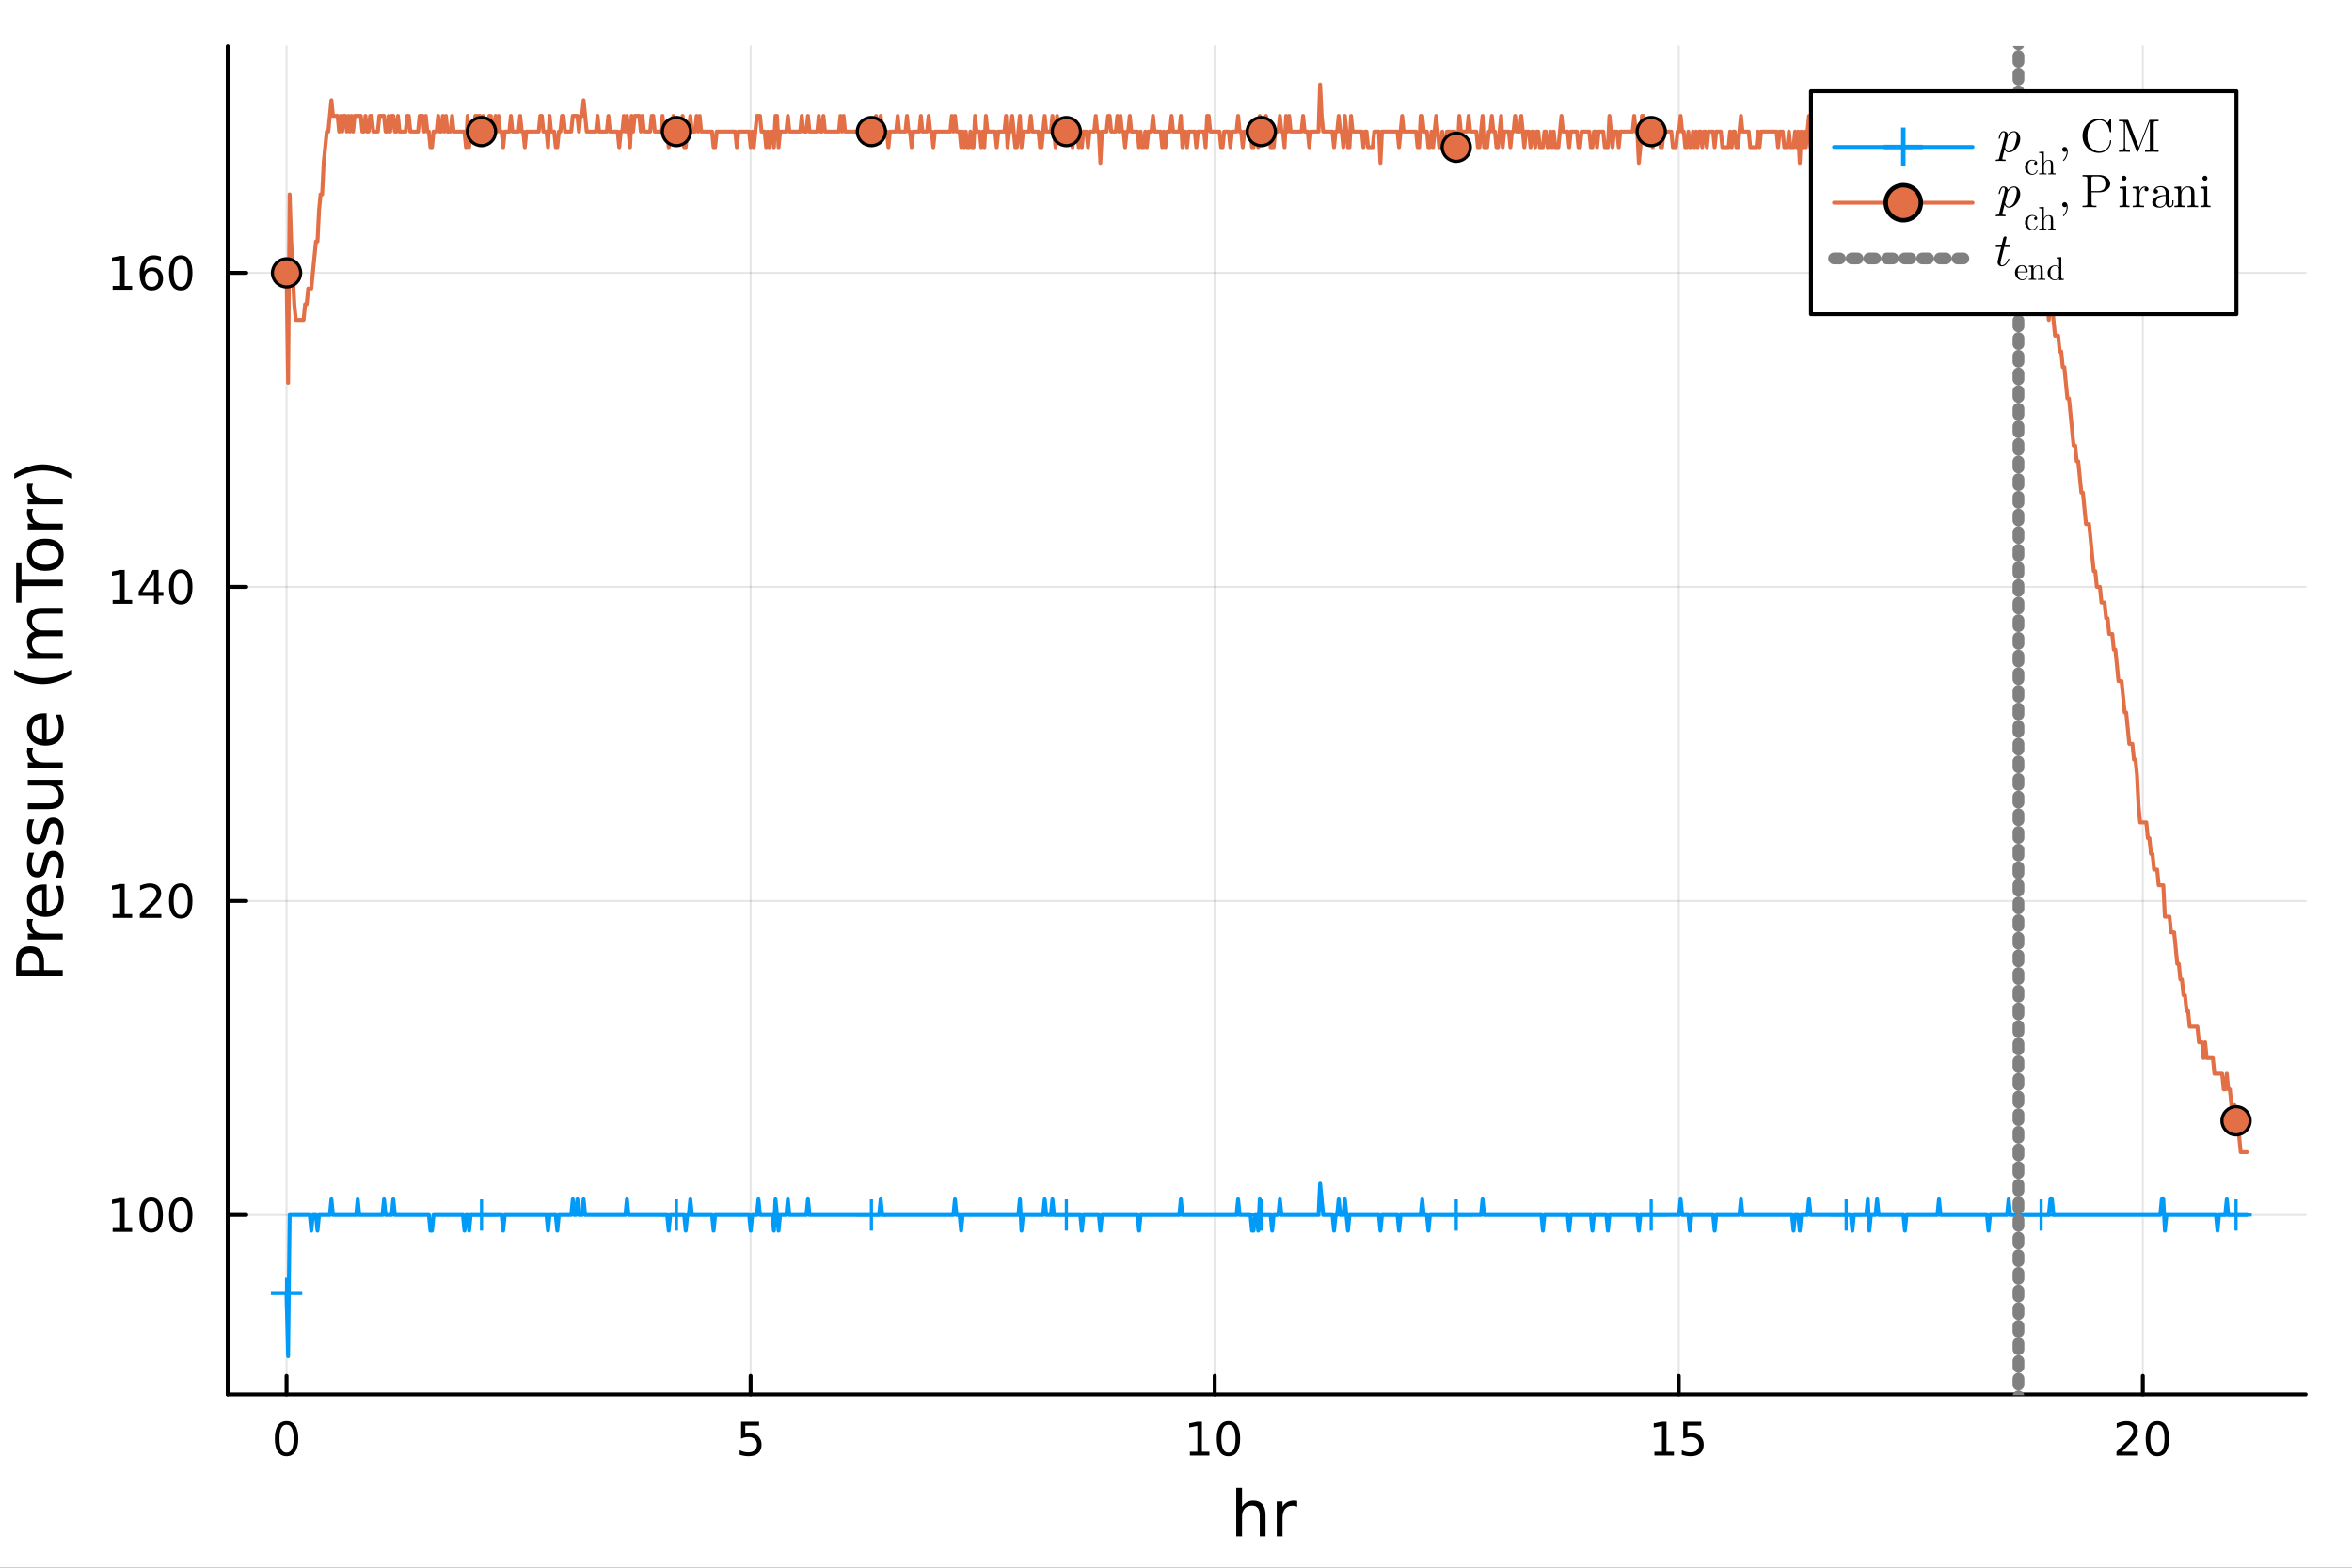 <?xml version="1.0" encoding="utf-8"?>
<svg xmlns="http://www.w3.org/2000/svg" xmlns:xlink="http://www.w3.org/1999/xlink" width="600" height="400" viewBox="0 0 2400 1600">
<rect x="0" y="0" width="2400" height="1600" fill="#333333" stroke="none"/>
<defs>
  <clipPath id="clip480">
    <rect x="0" y="0" width="2400" height="1600"/>
  </clipPath>
</defs>
<path clip-path="url(#clip480)" d="M0 1600 L2400 1600 L2400 0 L0 0  Z" fill="#ffffff" fill-rule="evenodd" fill-opacity="1"/>
<defs>
  <clipPath id="clip481">
    <rect x="480" y="0" width="1681" height="1600"/>
  </clipPath>
</defs>
<path clip-path="url(#clip480)" d="M232.389 1423.18 L2352.76 1423.18 L2352.76 47.244 L232.389 47.244  Z" fill="#ffffff" fill-rule="evenodd" fill-opacity="1"/>
<defs>
  <clipPath id="clip482">
    <rect x="232" y="47" width="2121" height="1377"/>
  </clipPath>
</defs>
<polyline clip-path="url(#clip482)" style="stroke:#000000; stroke-linecap:round; stroke-linejoin:round; stroke-width:2; stroke-opacity:0.1; fill:none" points="292.4,1423.18 292.4,47.244 "/>
<polyline clip-path="url(#clip482)" style="stroke:#000000; stroke-linecap:round; stroke-linejoin:round; stroke-width:2; stroke-opacity:0.1; fill:none" points="765.935,1423.18 765.935,47.244 "/>
<polyline clip-path="url(#clip482)" style="stroke:#000000; stroke-linecap:round; stroke-linejoin:round; stroke-width:2; stroke-opacity:0.1; fill:none" points="1239.47,1423.18 1239.47,47.244 "/>
<polyline clip-path="url(#clip482)" style="stroke:#000000; stroke-linecap:round; stroke-linejoin:round; stroke-width:2; stroke-opacity:0.1; fill:none" points="1713.01,1423.18 1713.01,47.244 "/>
<polyline clip-path="url(#clip482)" style="stroke:#000000; stroke-linecap:round; stroke-linejoin:round; stroke-width:2; stroke-opacity:0.1; fill:none" points="2186.54,1423.18 2186.54,47.244 "/>
<polyline clip-path="url(#clip482)" style="stroke:#000000; stroke-linecap:round; stroke-linejoin:round; stroke-width:2; stroke-opacity:0.1; fill:none" points="232.389,1240.01 2352.76,1240.01 "/>
<polyline clip-path="url(#clip482)" style="stroke:#000000; stroke-linecap:round; stroke-linejoin:round; stroke-width:2; stroke-opacity:0.1; fill:none" points="232.389,919.503 2352.76,919.503 "/>
<polyline clip-path="url(#clip482)" style="stroke:#000000; stroke-linecap:round; stroke-linejoin:round; stroke-width:2; stroke-opacity:0.1; fill:none" points="232.389,598.997 2352.76,598.997 "/>
<polyline clip-path="url(#clip482)" style="stroke:#000000; stroke-linecap:round; stroke-linejoin:round; stroke-width:2; stroke-opacity:0.1; fill:none" points="232.389,278.49 2352.76,278.49 "/>
<polyline clip-path="url(#clip480)" style="stroke:#000000; stroke-linecap:round; stroke-linejoin:round; stroke-width:4; stroke-opacity:1; fill:none" points="232.389,1423.18 2352.76,1423.18 "/>
<polyline clip-path="url(#clip480)" style="stroke:#000000; stroke-linecap:round; stroke-linejoin:round; stroke-width:4; stroke-opacity:1; fill:none" points="292.4,1423.18 292.4,1404.28 "/>
<polyline clip-path="url(#clip480)" style="stroke:#000000; stroke-linecap:round; stroke-linejoin:round; stroke-width:4; stroke-opacity:1; fill:none" points="765.935,1423.18 765.935,1404.28 "/>
<polyline clip-path="url(#clip480)" style="stroke:#000000; stroke-linecap:round; stroke-linejoin:round; stroke-width:4; stroke-opacity:1; fill:none" points="1239.47,1423.18 1239.47,1404.28 "/>
<polyline clip-path="url(#clip480)" style="stroke:#000000; stroke-linecap:round; stroke-linejoin:round; stroke-width:4; stroke-opacity:1; fill:none" points="1713.01,1423.18 1713.01,1404.28 "/>
<polyline clip-path="url(#clip480)" style="stroke:#000000; stroke-linecap:round; stroke-linejoin:round; stroke-width:4; stroke-opacity:1; fill:none" points="2186.54,1423.18 2186.54,1404.28 "/>
<path clip-path="url(#clip480)" d="M292.4 1454.1 Q288.789 1454.1 286.96 1457.66 Q285.154 1461.2 285.154 1468.33 Q285.154 1475.44 286.96 1479.01 Q288.789 1482.55 292.4 1482.55 Q296.034 1482.55 297.84 1479.01 Q299.668 1475.44 299.668 1468.33 Q299.668 1461.2 297.84 1457.66 Q296.034 1454.1 292.4 1454.1 M292.4 1450.39 Q298.21 1450.39 301.265 1455 Q304.344 1459.58 304.344 1468.33 Q304.344 1477.06 301.265 1481.67 Q298.21 1486.25 292.4 1486.25 Q286.59 1486.25 283.511 1481.67 Q280.455 1477.06 280.455 1468.33 Q280.455 1459.58 283.511 1455 Q286.59 1450.39 292.4 1450.39 Z" fill="#000000" fill-rule="nonzero" fill-opacity="1" /><path clip-path="url(#clip480)" d="M756.213 1451.02 L774.57 1451.02 L774.57 1454.96 L760.496 1454.96 L760.496 1463.43 Q761.514 1463.08 762.533 1462.92 Q763.551 1462.73 764.57 1462.73 Q770.357 1462.73 773.736 1465.9 Q777.116 1469.08 777.116 1474.49 Q777.116 1480.07 773.644 1483.17 Q770.171 1486.25 763.852 1486.25 Q761.676 1486.25 759.408 1485.88 Q757.162 1485.51 754.755 1484.77 L754.755 1480.07 Q756.838 1481.2 759.06 1481.76 Q761.283 1482.32 763.759 1482.32 Q767.764 1482.32 770.102 1480.21 Q772.44 1478.1 772.44 1474.49 Q772.44 1470.88 770.102 1468.77 Q767.764 1466.67 763.759 1466.67 Q761.884 1466.67 760.009 1467.08 Q758.158 1467.5 756.213 1468.38 L756.213 1451.02 Z" fill="#000000" fill-rule="nonzero" fill-opacity="1" /><path clip-path="url(#clip480)" d="M1214.16 1481.64 L1221.8 1481.64 L1221.8 1455.28 L1213.49 1456.95 L1213.49 1452.69 L1221.75 1451.02 L1226.43 1451.02 L1226.43 1481.64 L1234.07 1481.64 L1234.07 1485.58 L1214.16 1485.58 L1214.16 1481.64 Z" fill="#000000" fill-rule="nonzero" fill-opacity="1" /><path clip-path="url(#clip480)" d="M1253.51 1454.1 Q1249.9 1454.1 1248.07 1457.66 Q1246.26 1461.2 1246.26 1468.33 Q1246.26 1475.44 1248.07 1479.01 Q1249.9 1482.55 1253.51 1482.55 Q1257.14 1482.55 1258.95 1479.01 Q1260.78 1475.44 1260.78 1468.33 Q1260.78 1461.2 1258.95 1457.66 Q1257.14 1454.1 1253.51 1454.1 M1253.51 1450.39 Q1259.32 1450.39 1262.38 1455 Q1265.45 1459.58 1265.45 1468.33 Q1265.45 1477.06 1262.38 1481.67 Q1259.32 1486.25 1253.51 1486.25 Q1247.7 1486.25 1244.62 1481.67 Q1241.57 1477.06 1241.57 1468.33 Q1241.57 1459.58 1244.62 1455 Q1247.7 1450.39 1253.51 1450.39 Z" fill="#000000" fill-rule="nonzero" fill-opacity="1" /><path clip-path="url(#clip480)" d="M1688.19 1481.64 L1695.83 1481.64 L1695.83 1455.28 L1687.52 1456.95 L1687.52 1452.69 L1695.78 1451.02 L1700.46 1451.02 L1700.46 1481.64 L1708.1 1481.64 L1708.1 1485.58 L1688.19 1485.58 L1688.19 1481.64 Z" fill="#000000" fill-rule="nonzero" fill-opacity="1" /><path clip-path="url(#clip480)" d="M1717.59 1451.02 L1735.95 1451.02 L1735.95 1454.96 L1721.87 1454.96 L1721.87 1463.43 Q1722.89 1463.08 1723.91 1462.92 Q1724.93 1462.73 1725.95 1462.73 Q1731.73 1462.73 1735.11 1465.9 Q1738.49 1469.08 1738.49 1474.49 Q1738.49 1480.07 1735.02 1483.17 Q1731.55 1486.25 1725.23 1486.25 Q1723.05 1486.25 1720.78 1485.88 Q1718.54 1485.51 1716.13 1484.77 L1716.13 1480.07 Q1718.21 1481.2 1720.44 1481.76 Q1722.66 1482.32 1725.14 1482.32 Q1729.14 1482.32 1731.48 1480.21 Q1733.82 1478.1 1733.82 1474.49 Q1733.82 1470.88 1731.48 1468.77 Q1729.14 1466.67 1725.14 1466.67 Q1723.26 1466.67 1721.39 1467.08 Q1719.53 1467.5 1717.59 1468.38 L1717.59 1451.02 Z" fill="#000000" fill-rule="nonzero" fill-opacity="1" /><path clip-path="url(#clip480)" d="M2165.32 1481.64 L2181.63 1481.64 L2181.63 1485.58 L2159.69 1485.58 L2159.69 1481.64 Q2162.35 1478.89 2166.94 1474.26 Q2171.54 1469.61 2172.72 1468.27 Q2174.97 1465.74 2175.85 1464.01 Q2176.75 1462.25 2176.75 1460.56 Q2176.75 1457.8 2174.81 1456.07 Q2172.88 1454.33 2169.78 1454.33 Q2167.58 1454.33 2165.13 1455.09 Q2162.7 1455.86 2159.92 1457.41 L2159.92 1452.69 Q2162.75 1451.55 2165.2 1450.97 Q2167.65 1450.39 2169.69 1450.39 Q2175.06 1450.39 2178.26 1453.08 Q2181.45 1455.77 2181.45 1460.26 Q2181.45 1462.39 2180.64 1464.31 Q2179.85 1466.2 2177.75 1468.8 Q2177.17 1469.47 2174.07 1472.69 Q2170.96 1475.88 2165.32 1481.64 Z" fill="#000000" fill-rule="nonzero" fill-opacity="1" /><path clip-path="url(#clip480)" d="M2201.45 1454.1 Q2197.84 1454.1 2196.01 1457.66 Q2194.2 1461.2 2194.2 1468.33 Q2194.2 1475.44 2196.01 1479.01 Q2197.84 1482.55 2201.45 1482.55 Q2205.08 1482.55 2206.89 1479.01 Q2208.72 1475.44 2208.72 1468.33 Q2208.72 1461.2 2206.89 1457.66 Q2205.08 1454.1 2201.45 1454.1 M2201.45 1450.39 Q2207.26 1450.39 2210.32 1455 Q2213.39 1459.58 2213.39 1468.33 Q2213.39 1477.06 2210.32 1481.67 Q2207.26 1486.25 2201.45 1486.25 Q2195.64 1486.25 2192.56 1481.67 Q2189.5 1477.06 2189.5 1468.33 Q2189.5 1459.58 2192.56 1455 Q2195.64 1450.39 2201.45 1450.39 Z" fill="#000000" fill-rule="nonzero" fill-opacity="1" /><path clip-path="url(#clip480)" d="M1291.33 1546.53 L1291.33 1568.04 L1285.47 1568.04 L1285.47 1546.72 Q1285.47 1541.66 1283.5 1539.14 Q1281.53 1536.63 1277.58 1536.63 Q1272.84 1536.63 1270.1 1539.65 Q1267.36 1542.68 1267.36 1547.9 L1267.36 1568.04 L1261.48 1568.04 L1261.48 1518.52 L1267.36 1518.52 L1267.36 1537.93 Q1269.47 1534.72 1272.3 1533.13 Q1275.16 1531.54 1278.89 1531.54 Q1285.03 1531.54 1288.18 1535.36 Q1291.33 1539.14 1291.33 1546.53 Z" fill="#000000" fill-rule="nonzero" fill-opacity="1" /><path clip-path="url(#clip480)" d="M1323.67 1537.87 Q1322.68 1537.3 1321.5 1537.04 Q1320.36 1536.76 1318.96 1536.76 Q1313.99 1536.76 1311.32 1540 Q1308.68 1543.22 1308.68 1549.27 L1308.68 1568.04 L1302.79 1568.04 L1302.79 1532.4 L1308.68 1532.4 L1308.68 1537.93 Q1310.52 1534.69 1313.48 1533.13 Q1316.44 1531.54 1320.68 1531.54 Q1321.28 1531.54 1322.01 1531.63 Q1322.75 1531.7 1323.64 1531.85 L1323.67 1537.87 Z" fill="#000000" fill-rule="nonzero" fill-opacity="1" /><polyline clip-path="url(#clip480)" style="stroke:#000000; stroke-linecap:round; stroke-linejoin:round; stroke-width:4; stroke-opacity:1; fill:none" points="232.389,1423.18 232.389,47.244 "/>
<polyline clip-path="url(#clip480)" style="stroke:#000000; stroke-linecap:round; stroke-linejoin:round; stroke-width:4; stroke-opacity:1; fill:none" points="232.389,1240.01 251.287,1240.01 "/>
<polyline clip-path="url(#clip480)" style="stroke:#000000; stroke-linecap:round; stroke-linejoin:round; stroke-width:4; stroke-opacity:1; fill:none" points="232.389,919.503 251.287,919.503 "/>
<polyline clip-path="url(#clip480)" style="stroke:#000000; stroke-linecap:round; stroke-linejoin:round; stroke-width:4; stroke-opacity:1; fill:none" points="232.389,598.997 251.287,598.997 "/>
<polyline clip-path="url(#clip480)" style="stroke:#000000; stroke-linecap:round; stroke-linejoin:round; stroke-width:4; stroke-opacity:1; fill:none" points="232.389,278.49 251.287,278.49 "/>
<path clip-path="url(#clip480)" d="M114.931 1253.36 L122.57 1253.36 L122.57 1226.99 L114.26 1228.66 L114.26 1224.4 L122.524 1222.73 L127.2 1222.73 L127.2 1253.36 L134.839 1253.36 L134.839 1257.29 L114.931 1257.29 L114.931 1253.36 Z" fill="#000000" fill-rule="nonzero" fill-opacity="1" /><path clip-path="url(#clip480)" d="M154.283 1225.81 Q150.672 1225.81 148.843 1229.37 Q147.038 1232.92 147.038 1240.04 Q147.038 1247.15 148.843 1250.72 Q150.672 1254.26 154.283 1254.26 Q157.917 1254.26 159.723 1250.72 Q161.552 1247.15 161.552 1240.04 Q161.552 1232.92 159.723 1229.37 Q157.917 1225.81 154.283 1225.81 M154.283 1222.11 Q160.093 1222.11 163.149 1226.71 Q166.227 1231.29 166.227 1240.04 Q166.227 1248.77 163.149 1253.38 Q160.093 1257.96 154.283 1257.96 Q148.473 1257.96 145.394 1253.38 Q142.339 1248.77 142.339 1240.04 Q142.339 1231.29 145.394 1226.71 Q148.473 1222.11 154.283 1222.11 Z" fill="#000000" fill-rule="nonzero" fill-opacity="1" /><path clip-path="url(#clip480)" d="M184.445 1225.81 Q180.834 1225.81 179.005 1229.37 Q177.2 1232.92 177.2 1240.04 Q177.2 1247.15 179.005 1250.72 Q180.834 1254.26 184.445 1254.26 Q188.079 1254.26 189.885 1250.72 Q191.713 1247.15 191.713 1240.04 Q191.713 1232.92 189.885 1229.37 Q188.079 1225.81 184.445 1225.81 M184.445 1222.11 Q190.255 1222.11 193.311 1226.71 Q196.389 1231.29 196.389 1240.04 Q196.389 1248.77 193.311 1253.38 Q190.255 1257.96 184.445 1257.96 Q178.635 1257.96 175.556 1253.38 Q172.501 1248.77 172.501 1240.04 Q172.501 1231.29 175.556 1226.71 Q178.635 1222.11 184.445 1222.11 Z" fill="#000000" fill-rule="nonzero" fill-opacity="1" /><path clip-path="url(#clip480)" d="M114.931 932.848 L122.57 932.848 L122.57 906.483 L114.26 908.149 L114.26 903.89 L122.524 902.223 L127.2 902.223 L127.2 932.848 L134.839 932.848 L134.839 936.783 L114.931 936.783 L114.931 932.848 Z" fill="#000000" fill-rule="nonzero" fill-opacity="1" /><path clip-path="url(#clip480)" d="M148.311 932.848 L164.63 932.848 L164.63 936.783 L142.686 936.783 L142.686 932.848 Q145.348 930.094 149.931 925.464 Q154.538 920.811 155.718 919.469 Q157.964 916.946 158.843 915.209 Q159.746 913.45 159.746 911.76 Q159.746 909.006 157.802 907.27 Q155.88 905.534 152.778 905.534 Q150.579 905.534 148.126 906.297 Q145.695 907.061 142.917 908.612 L142.917 903.89 Q145.741 902.756 148.195 902.177 Q150.649 901.598 152.686 901.598 Q158.056 901.598 161.251 904.284 Q164.445 906.969 164.445 911.459 Q164.445 913.589 163.635 915.51 Q162.848 917.408 160.741 920.001 Q160.163 920.672 157.061 923.89 Q153.959 927.084 148.311 932.848 Z" fill="#000000" fill-rule="nonzero" fill-opacity="1" /><path clip-path="url(#clip480)" d="M184.445 905.302 Q180.834 905.302 179.005 908.867 Q177.2 912.409 177.2 919.538 Q177.2 926.645 179.005 930.209 Q180.834 933.751 184.445 933.751 Q188.079 933.751 189.885 930.209 Q191.713 926.645 191.713 919.538 Q191.713 912.409 189.885 908.867 Q188.079 905.302 184.445 905.302 M184.445 901.598 Q190.255 901.598 193.311 906.205 Q196.389 910.788 196.389 919.538 Q196.389 928.265 193.311 932.871 Q190.255 937.455 184.445 937.455 Q178.635 937.455 175.556 932.871 Q172.501 928.265 172.501 919.538 Q172.501 910.788 175.556 906.205 Q178.635 901.598 184.445 901.598 Z" fill="#000000" fill-rule="nonzero" fill-opacity="1" /><path clip-path="url(#clip480)" d="M114.931 612.341 L122.57 612.341 L122.57 585.976 L114.26 587.642 L114.26 583.383 L122.524 581.717 L127.2 581.717 L127.2 612.341 L134.839 612.341 L134.839 616.277 L114.931 616.277 L114.931 612.341 Z" fill="#000000" fill-rule="nonzero" fill-opacity="1" /><path clip-path="url(#clip480)" d="M157.13 585.791 L145.325 604.24 L157.13 604.24 L157.13 585.791 M155.903 581.717 L161.783 581.717 L161.783 604.24 L166.714 604.24 L166.714 608.128 L161.783 608.128 L161.783 616.277 L157.13 616.277 L157.13 608.128 L141.529 608.128 L141.529 603.615 L155.903 581.717 Z" fill="#000000" fill-rule="nonzero" fill-opacity="1" /><path clip-path="url(#clip480)" d="M184.445 584.795 Q180.834 584.795 179.005 588.36 Q177.2 591.902 177.2 599.031 Q177.2 606.138 179.005 609.703 Q180.834 613.244 184.445 613.244 Q188.079 613.244 189.885 609.703 Q191.713 606.138 191.713 599.031 Q191.713 591.902 189.885 588.36 Q188.079 584.795 184.445 584.795 M184.445 581.092 Q190.255 581.092 193.311 585.698 Q196.389 590.281 196.389 599.031 Q196.389 607.758 193.311 612.365 Q190.255 616.948 184.445 616.948 Q178.635 616.948 175.556 612.365 Q172.501 607.758 172.501 599.031 Q172.501 590.281 175.556 585.698 Q178.635 581.092 184.445 581.092 Z" fill="#000000" fill-rule="nonzero" fill-opacity="1" /><path clip-path="url(#clip480)" d="M114.931 291.835 L122.57 291.835 L122.57 265.469 L114.26 267.136 L114.26 262.876 L122.524 261.21 L127.2 261.21 L127.2 291.835 L134.839 291.835 L134.839 295.77 L114.931 295.77 L114.931 291.835 Z" fill="#000000" fill-rule="nonzero" fill-opacity="1" /><path clip-path="url(#clip480)" d="M154.862 276.626 Q151.714 276.626 149.862 278.779 Q148.033 280.932 148.033 284.682 Q148.033 288.409 149.862 290.585 Q151.714 292.737 154.862 292.737 Q158.01 292.737 159.839 290.585 Q161.69 288.409 161.69 284.682 Q161.69 280.932 159.839 278.779 Q158.01 276.626 154.862 276.626 M164.144 261.974 L164.144 266.233 Q162.385 265.4 160.579 264.96 Q158.797 264.52 157.038 264.52 Q152.408 264.52 149.954 267.645 Q147.524 270.77 147.177 277.089 Q148.542 275.075 150.603 274.011 Q152.663 272.923 155.14 272.923 Q160.348 272.923 163.357 276.094 Q166.39 279.242 166.39 284.682 Q166.39 290.006 163.241 293.223 Q160.093 296.441 154.862 296.441 Q148.866 296.441 145.695 291.858 Q142.524 287.251 142.524 278.524 Q142.524 270.33 146.413 265.469 Q150.302 260.585 156.853 260.585 Q158.612 260.585 160.394 260.932 Q162.2 261.279 164.144 261.974 Z" fill="#000000" fill-rule="nonzero" fill-opacity="1" /><path clip-path="url(#clip480)" d="M184.445 264.288 Q180.834 264.288 179.005 267.853 Q177.2 271.395 177.2 278.524 Q177.2 285.631 179.005 289.196 Q180.834 292.737 184.445 292.737 Q188.079 292.737 189.885 289.196 Q191.713 285.631 191.713 278.524 Q191.713 271.395 189.885 267.853 Q188.079 264.288 184.445 264.288 M184.445 260.585 Q190.255 260.585 193.311 265.191 Q196.389 269.775 196.389 278.524 Q196.389 287.251 193.311 291.858 Q190.255 296.441 184.445 296.441 Q178.635 296.441 175.556 291.858 Q172.501 287.251 172.501 278.524 Q172.501 269.775 175.556 265.191 Q178.635 260.585 184.445 260.585 Z" fill="#000000" fill-rule="nonzero" fill-opacity="1" /><path clip-path="url(#clip480)" d="M21.768 990.031 L39.623 990.031 L39.623 981.947 Q39.623 977.459 37.3 975.008 Q34.977 972.557 30.68 972.557 Q26.415 972.557 24.091 975.008 Q21.768 977.459 21.768 981.947 L21.768 990.031 M16.484 996.461 L16.484 981.947 Q16.484 973.958 20.113 969.884 Q23.709 965.778 30.68 965.778 Q37.714 965.778 41.31 969.884 Q44.907 973.958 44.907 981.947 L44.907 990.031 L64.004 990.031 L64.004 996.461 L16.484 996.461 Z" fill="#000000" fill-rule="nonzero" fill-opacity="1" /><path clip-path="url(#clip480)" d="M33.831 937.896 Q33.258 938.883 33.003 940.06 Q32.717 941.206 32.717 942.607 Q32.717 947.572 35.963 950.246 Q39.178 952.887 45.225 952.887 L64.004 952.887 L64.004 958.776 L28.356 958.776 L28.356 952.887 L33.894 952.887 Q30.648 951.041 29.088 948.081 Q27.497 945.121 27.497 940.888 Q27.497 940.283 27.592 939.551 Q27.656 938.819 27.815 937.928 L33.831 937.896 Z" fill="#000000" fill-rule="nonzero" fill-opacity="1" /><path clip-path="url(#clip480)" d="M44.716 902.694 L47.581 902.694 L47.581 929.621 Q53.628 929.239 56.811 925.992 Q59.962 922.714 59.962 916.889 Q59.962 913.515 59.134 910.364 Q58.307 907.182 56.652 904.062 L62.19 904.062 Q63.527 907.213 64.227 910.524 Q64.927 913.834 64.927 917.239 Q64.927 925.769 59.962 930.766 Q54.997 935.732 46.53 935.732 Q37.777 935.732 32.653 931.021 Q27.497 926.279 27.497 918.258 Q27.497 911.065 32.144 906.895 Q36.759 902.694 44.716 902.694 M42.997 908.55 Q38.191 908.614 35.327 911.256 Q32.462 913.866 32.462 918.194 Q32.462 923.096 35.231 926.056 Q38 928.984 43.029 929.43 L42.997 908.55 Z" fill="#000000" fill-rule="nonzero" fill-opacity="1" /><path clip-path="url(#clip480)" d="M29.407 870.356 L34.945 870.356 Q33.672 872.839 33.035 875.512 Q32.398 878.186 32.398 881.05 Q32.398 885.411 33.735 887.607 Q35.072 889.771 37.746 889.771 Q39.783 889.771 40.96 888.212 Q42.106 886.652 43.157 881.942 L43.602 879.936 Q44.939 873.698 47.39 871.088 Q49.809 868.446 54.169 868.446 Q59.134 868.446 62.031 872.393 Q64.927 876.308 64.927 883.183 Q64.927 886.047 64.354 889.167 Q63.813 892.254 62.699 895.691 L56.652 895.691 Q58.339 892.445 59.198 889.294 Q60.026 886.143 60.026 883.056 Q60.026 878.918 58.625 876.69 Q57.193 874.462 54.615 874.462 Q52.228 874.462 50.955 876.085 Q49.681 877.676 48.504 883.119 L48.026 885.156 Q46.88 890.599 44.525 893.018 Q42.138 895.437 38 895.437 Q32.971 895.437 30.234 891.872 Q27.497 888.307 27.497 881.751 Q27.497 878.504 27.974 875.639 Q28.452 872.775 29.407 870.356 Z" fill="#000000" fill-rule="nonzero" fill-opacity="1" /><path clip-path="url(#clip480)" d="M29.407 836.395 L34.945 836.395 Q33.672 838.878 33.035 841.551 Q32.398 844.225 32.398 847.089 Q32.398 851.45 33.735 853.646 Q35.072 855.81 37.746 855.81 Q39.783 855.81 40.96 854.251 Q42.106 852.691 43.157 847.98 L43.602 845.975 Q44.939 839.737 47.39 837.127 Q49.809 834.485 54.169 834.485 Q59.134 834.485 62.031 838.432 Q64.927 842.347 64.927 849.222 Q64.927 852.086 64.354 855.206 Q63.813 858.293 62.699 861.73 L56.652 861.73 Q58.339 858.484 59.198 855.333 Q60.026 852.182 60.026 849.094 Q60.026 844.957 58.625 842.729 Q57.193 840.501 54.615 840.501 Q52.228 840.501 50.955 842.124 Q49.681 843.715 48.504 849.158 L48.026 851.195 Q46.88 856.638 44.525 859.057 Q42.138 861.476 38 861.476 Q32.971 861.476 30.234 857.911 Q27.497 854.346 27.497 847.789 Q27.497 844.543 27.974 841.678 Q28.452 838.814 29.407 836.395 Z" fill="#000000" fill-rule="nonzero" fill-opacity="1" /><path clip-path="url(#clip480)" d="M49.936 825.764 L28.356 825.764 L28.356 819.908 L49.713 819.908 Q54.774 819.908 57.32 817.934 Q59.835 815.961 59.835 812.014 Q59.835 807.272 56.811 804.535 Q53.787 801.765 48.567 801.765 L28.356 801.765 L28.356 795.909 L64.004 795.909 L64.004 801.765 L58.53 801.765 Q61.776 803.898 63.368 806.731 Q64.927 809.532 64.927 813.256 Q64.927 819.398 61.108 822.581 Q57.288 825.764 49.936 825.764 M27.497 811.028 L27.497 811.028 Z" fill="#000000" fill-rule="nonzero" fill-opacity="1" /><path clip-path="url(#clip480)" d="M33.831 763.189 Q33.258 764.176 33.003 765.354 Q32.717 766.499 32.717 767.9 Q32.717 772.865 35.963 775.539 Q39.178 778.18 45.225 778.18 L64.004 778.18 L64.004 784.069 L28.356 784.069 L28.356 778.18 L33.894 778.18 Q30.648 776.334 29.088 773.374 Q27.497 770.414 27.497 766.181 Q27.497 765.576 27.592 764.844 Q27.656 764.112 27.815 763.221 L33.831 763.189 Z" fill="#000000" fill-rule="nonzero" fill-opacity="1" /><path clip-path="url(#clip480)" d="M44.716 727.987 L47.581 727.987 L47.581 754.914 Q53.628 754.532 56.811 751.285 Q59.962 748.007 59.962 742.182 Q59.962 738.809 59.134 735.658 Q58.307 732.475 56.652 729.356 L62.19 729.356 Q63.527 732.507 64.227 735.817 Q64.927 739.127 64.927 742.533 Q64.927 751.063 59.962 756.06 Q54.997 761.025 46.53 761.025 Q37.777 761.025 32.653 756.314 Q27.497 751.572 27.497 743.551 Q27.497 736.358 32.144 732.188 Q36.759 727.987 44.716 727.987 M42.997 733.843 Q38.191 733.907 35.327 736.549 Q32.462 739.159 32.462 743.487 Q32.462 748.389 35.231 751.349 Q38 754.277 43.029 754.723 L42.997 733.843 Z" fill="#000000" fill-rule="nonzero" fill-opacity="1" /><path clip-path="url(#clip480)" d="M14.543 683.586 Q21.863 687.851 29.025 689.92 Q36.186 691.989 43.538 691.989 Q50.891 691.989 58.116 689.92 Q65.309 687.819 72.598 683.586 L72.598 688.679 Q65.118 693.453 57.893 695.84 Q50.668 698.195 43.538 698.195 Q36.441 698.195 29.247 695.84 Q22.054 693.485 14.543 688.679 L14.543 683.586 Z" fill="#000000" fill-rule="nonzero" fill-opacity="1" /><path clip-path="url(#clip480)" d="M35.199 644.469 Q31.253 642.273 29.375 639.217 Q27.497 636.162 27.497 632.024 Q27.497 626.454 31.412 623.43 Q35.295 620.406 42.488 620.406 L64.004 620.406 L64.004 626.295 L42.679 626.295 Q37.555 626.295 35.072 628.109 Q32.589 629.923 32.589 633.647 Q32.589 638.199 35.613 640.84 Q38.637 643.482 43.857 643.482 L64.004 643.482 L64.004 649.37 L42.679 649.37 Q37.523 649.37 35.072 651.185 Q32.589 652.999 32.589 656.786 Q32.589 661.274 35.645 663.916 Q38.669 666.558 43.857 666.558 L64.004 666.558 L64.004 672.446 L28.356 672.446 L28.356 666.558 L33.894 666.558 Q30.616 664.553 29.056 661.752 Q27.497 658.951 27.497 655.1 Q27.497 651.216 29.47 648.511 Q31.444 645.774 35.199 644.469 Z" fill="#000000" fill-rule="nonzero" fill-opacity="1" /><path clip-path="url(#clip480)" d="M16.484 615.059 L16.484 574.86 L21.895 574.86 L21.895 591.729 L64.004 591.729 L64.004 598.19 L21.895 598.19 L21.895 615.059 L16.484 615.059 Z" fill="#000000" fill-rule="nonzero" fill-opacity="1" /><path clip-path="url(#clip480)" d="M32.462 566.171 Q32.462 570.881 36.154 573.619 Q39.815 576.356 46.212 576.356 Q52.609 576.356 56.302 573.65 Q59.962 570.913 59.962 566.171 Q59.962 561.492 56.27 558.755 Q52.578 556.017 46.212 556.017 Q39.878 556.017 36.186 558.755 Q32.462 561.492 32.462 566.171 M27.497 566.171 Q27.497 558.532 32.462 554.171 Q37.427 549.811 46.212 549.811 Q54.965 549.811 59.962 554.171 Q64.927 558.532 64.927 566.171 Q64.927 573.841 59.962 578.202 Q54.965 582.53 46.212 582.53 Q37.427 582.53 32.462 578.202 Q27.497 573.841 27.497 566.171 Z" fill="#000000" fill-rule="nonzero" fill-opacity="1" /><path clip-path="url(#clip480)" d="M33.831 519.446 Q33.258 520.433 33.003 521.611 Q32.717 522.757 32.717 524.157 Q32.717 529.122 35.963 531.796 Q39.178 534.438 45.225 534.438 L64.004 534.438 L64.004 540.326 L28.356 540.326 L28.356 534.438 L33.894 534.438 Q30.648 532.592 29.088 529.631 Q27.497 526.671 27.497 522.438 Q27.497 521.833 27.592 521.101 Q27.656 520.369 27.815 519.478 L33.831 519.446 Z" fill="#000000" fill-rule="nonzero" fill-opacity="1" /><path clip-path="url(#clip480)" d="M33.831 493.793 Q33.258 494.779 33.003 495.957 Q32.717 497.103 32.717 498.503 Q32.717 503.468 35.963 506.142 Q39.178 508.784 45.225 508.784 L64.004 508.784 L64.004 514.672 L28.356 514.672 L28.356 508.784 L33.894 508.784 Q30.648 506.938 29.088 503.978 Q27.497 501.018 27.497 496.784 Q27.497 496.18 27.592 495.448 Q27.656 494.716 27.815 493.824 L33.831 493.793 Z" fill="#000000" fill-rule="nonzero" fill-opacity="1" /><path clip-path="url(#clip480)" d="M14.543 488.573 L14.543 483.48 Q22.054 478.706 29.247 476.351 Q36.441 473.963 43.538 473.963 Q50.668 473.963 57.893 476.351 Q65.118 478.706 72.598 483.48 L72.598 488.573 Q65.309 484.339 58.116 482.271 Q50.891 480.17 43.538 480.17 Q36.186 480.17 29.025 482.271 Q21.863 484.339 14.543 488.573 Z" fill="#000000" fill-rule="nonzero" fill-opacity="1" /><polyline clip-path="url(#clip482)" style="stroke:#009af9; stroke-linecap:round; stroke-linejoin:round; stroke-width:4; stroke-opacity:1; fill:none" points="292.4,1320.14 293.978,1384.24 295.557,1240.01 297.135,1240.01 298.714,1240.01 300.292,1240.01 301.87,1240.01 303.449,1240.01 305.027,1240.01 306.606,1240.01 308.184,1240.01 309.763,1240.01 311.341,1240.01 312.92,1240.01 314.498,1240.01 316.077,1240.01 317.655,1256.04 319.233,1240.01 320.812,1240.01 322.39,1240.01 323.969,1256.04 325.547,1240.01 327.126,1240.01 328.704,1240.01 330.283,1240.01 331.861,1240.01 333.439,1240.01 335.018,1240.01 336.596,1240.01 338.175,1223.98 339.753,1240.01 341.332,1240.01 342.91,1240.01 344.489,1240.01 346.067,1240.01 347.646,1240.01 349.224,1240.01 350.802,1240.01 352.381,1240.01 353.959,1240.01 355.564,1240.01 357.116,1240.01 358.695,1240.01 360.299,1240.01 361.852,1240.01 363.456,1240.01 365.009,1223.98 366.587,1240.01 368.192,1240.01 369.744,1240.01 371.349,1240.01 372.927,1240.01 374.479,1240.01 376.084,1240.01 377.662,1240.01 379.241,1240.01 380.819,1240.01 382.398,1240.01 383.976,1240.01 385.555,1240.01 387.133,1240.01 388.712,1240.01 390.29,1240.01 391.868,1223.98 393.447,1240.01 395.025,1240.01 396.604,1240.01 398.182,1240.01 399.761,1240.01 401.339,1223.98 402.918,1240.01 404.496,1240.01 406.075,1240.01 407.653,1240.01 409.231,1240.01 410.81,1240.01 412.388,1240.01 413.967,1240.01 415.545,1240.01 417.124,1240.01 418.702,1240.01 420.281,1240.01 421.859,1240.01 423.438,1240.01 425.016,1240.01 426.594,1240.01 428.173,1240.01 429.751,1240.01 431.33,1240.01 432.908,1240.01 434.487,1240.01 436.065,1240.01 437.644,1240.01 439.222,1256.04 440.801,1256.04 442.379,1240.01 443.957,1240.01 445.536,1240.01 447.114,1240.01 448.693,1240.01 450.271,1240.01 451.85,1240.01 453.428,1240.01 455.007,1240.01 456.585,1240.01 458.163,1240.01 459.742,1240.01 461.32,1240.01 462.899,1240.01 464.477,1240.01 466.056,1240.01 467.634,1240.01 469.213,1240.01 470.791,1240.01 472.37,1240.01 473.948,1256.04 475.526,1240.01 477.105,1240.01 478.71,1256.04 480.262,1240.01 481.867,1240.01 483.419,1240.01 484.997,1240.01 486.602,1240.01 488.154,1240.01 489.759,1240.01 491.337,1240.01 492.889,1240.01 494.494,1240.01 496.073,1240.01 497.651,1240.01 499.23,1240.01 500.808,1240.01 502.386,1240.01 503.965,1240.01 505.543,1240.01 507.122,1240.01 508.7,1240.01 510.279,1240.01 511.857,1240.01 513.436,1256.04 515.014,1240.01 516.593,1240.01 518.171,1240.01 519.749,1240.01 521.328,1240.01 522.906,1240.01 524.485,1240.01 526.063,1240.01 527.642,1240.01 529.22,1240.01 530.799,1240.01 532.377,1240.01 533.955,1240.01 535.534,1240.01 537.112,1240.01 538.691,1240.01 540.269,1240.01 541.848,1240.01 543.426,1240.01 545.005,1240.01 546.583,1240.01 548.162,1240.01 549.74,1240.01 551.318,1240.01 552.897,1240.01 554.475,1240.01 556.054,1240.01 557.632,1240.01 559.211,1256.04 560.789,1240.01 562.368,1240.01 563.946,1240.01 565.525,1240.01 567.103,1240.01 568.681,1256.04 570.26,1240.01 571.838,1240.01 573.417,1240.01 574.995,1240.01 576.574,1240.01 578.152,1240.01 579.731,1240.01 581.309,1240.01 582.887,1240.01 584.466,1223.98 586.044,1240.01 587.623,1240.01 589.201,1223.98 590.78,1240.01 592.358,1240.01 593.963,1240.01 595.515,1223.98 597.094,1240.01 598.698,1240.01 600.25,1240.01 601.855,1240.01 603.434,1240.01 605.012,1240.01 606.591,1240.01 608.169,1240.01 609.747,1240.01 611.326,1240.01 612.904,1240.01 614.483,1240.01 616.061,1240.01 617.64,1240.01 619.218,1240.01 620.797,1240.01 622.375,1240.01 623.954,1240.01 625.532,1240.01 627.11,1240.01 628.689,1240.01 630.267,1240.01 631.846,1240.01 633.424,1240.01 635.003,1240.01 636.581,1240.01 638.16,1240.01 639.738,1223.98 641.317,1240.01 642.895,1240.01 644.473,1240.01 646.052,1240.01 647.63,1240.01 649.209,1240.01 650.787,1240.01 652.366,1240.01 653.944,1240.01 655.523,1240.01 657.101,1240.01 658.679,1240.01 660.258,1240.01 661.836,1240.01 663.415,1240.01 664.993,1240.01 666.572,1240.01 668.15,1240.01 669.729,1240.01 671.307,1240.01 672.886,1240.01 674.464,1240.01 676.042,1240.01 677.621,1240.01 679.199,1240.01 680.778,1240.01 682.356,1256.04 683.935,1240.01 685.513,1240.01 687.092,1240.01 688.67,1240.01 690.249,1240.01 691.827,1240.01 693.405,1240.01 694.984,1240.01 696.562,1240.01 698.141,1240.01 699.719,1256.04 701.298,1240.01 702.876,1240.01 704.455,1223.98 706.033,1240.01 707.638,1240.01 709.19,1240.01 710.768,1240.01 712.373,1240.01 713.925,1240.01 715.53,1240.01 717.082,1240.01 718.687,1240.01 720.265,1240.01 721.844,1240.01 723.422,1240.01 724.974,1240.01 726.579,1240.01 728.158,1256.04 729.736,1240.01 731.315,1240.01 732.893,1240.01 734.471,1240.01 736.05,1240.01 737.628,1240.01 739.207,1240.01 740.785,1240.01 742.364,1240.01 743.942,1240.01 745.521,1240.01 747.099,1240.01 748.678,1240.01 750.256,1240.01 751.834,1240.01 753.413,1240.01 754.991,1240.01 756.57,1240.01 758.148,1240.01 759.727,1240.01 761.305,1240.01 762.884,1240.01 764.462,1240.01 766.041,1256.04 767.619,1240.01 769.197,1240.01 770.776,1240.01 772.354,1240.01 773.933,1223.98 775.511,1240.01 777.09,1240.01 778.668,1240.01 780.247,1240.01 781.825,1240.01 783.403,1240.01 784.982,1240.01 786.56,1240.01 788.139,1240.01 789.717,1256.04 791.296,1223.98 792.874,1240.01 794.453,1256.04 796.031,1240.01 797.61,1240.01 799.188,1240.01 800.766,1240.01 802.345,1240.01 803.923,1223.98 805.502,1240.01 807.08,1240.01 808.659,1240.01 810.237,1240.01 811.816,1240.01 813.394,1240.01 814.973,1240.01 816.551,1240.01 818.129,1240.01 819.708,1240.01 821.313,1240.01 822.865,1240.01 824.443,1223.98 826.022,1240.01 827.6,1240.01 829.205,1240.01 830.757,1240.01 832.336,1240.01 833.94,1240.01 835.492,1240.01 837.097,1240.01 838.649,1240.01 840.254,1240.01 841.833,1240.01 843.385,1240.01 844.989,1240.01 846.568,1240.01 848.146,1240.01 849.725,1240.01 851.303,1240.01 852.882,1240.01 854.46,1240.01 856.039,1240.01 857.617,1240.01 859.195,1240.01 860.774,1240.01 862.352,1240.01 863.931,1240.01 865.509,1240.01 867.088,1240.01 868.666,1240.01 870.245,1240.01 871.823,1240.01 873.402,1240.01 874.98,1240.01 876.558,1240.01 878.137,1240.01 879.715,1240.01 881.294,1240.01 882.872,1240.01 884.451,1240.01 886.029,1240.01 887.608,1240.01 889.186,1240.01 890.765,1240.01 892.343,1240.01 893.921,1240.01 895.5,1240.01 897.078,1240.01 898.657,1223.98 900.235,1240.01 901.814,1240.01 903.392,1240.01 904.971,1240.01 906.549,1240.01 908.128,1240.01 909.706,1240.01 911.284,1240.01 912.863,1240.01 914.441,1240.01 916.02,1240.01 917.598,1240.01 919.177,1240.01 920.755,1240.01 922.334,1240.01 923.912,1240.01 925.49,1240.01 927.069,1240.01 928.647,1240.01 930.226,1240.01 931.804,1240.01 933.383,1240.01 934.961,1240.01 936.566,1240.01 938.118,1240.01 939.697,1240.01 941.275,1240.01 942.853,1240.01 944.458,1240.01 946.01,1240.01 947.615,1240.01 949.194,1240.01 950.746,1240.01 952.35,1240.01 953.929,1240.01 955.507,1240.01 957.086,1240.01 958.638,1240.01 960.243,1240.01 961.821,1240.01 963.4,1240.01 964.978,1240.01 966.557,1240.01 968.135,1240.01 969.713,1240.01 971.292,1240.01 972.87,1240.01 974.449,1223.98 976.027,1240.01 977.606,1240.01 979.184,1240.01 980.763,1256.04 982.341,1240.01 983.92,1240.01 985.498,1240.01 987.076,1240.01 988.655,1240.01 990.233,1240.01 991.812,1240.01 993.39,1240.01 994.969,1240.01 996.547,1240.01 998.126,1240.01 999.704,1240.01 1001.28,1240.01 1002.86,1240.01 1004.44,1240.01 1006.02,1240.01 1007.6,1240.01 1009.17,1240.01 1010.75,1240.01 1012.33,1240.01 1013.91,1240.01 1015.49,1240.01 1017.07,1240.01 1018.65,1240.01 1020.22,1240.01 1021.8,1240.01 1023.38,1240.01 1024.96,1240.01 1026.54,1240.01 1028.12,1240.01 1029.69,1240.01 1031.27,1240.01 1032.85,1240.01 1034.43,1240.01 1036.01,1240.01 1037.59,1240.01 1039.17,1240.01 1040.74,1223.98 1042.32,1256.04 1043.9,1240.01 1045.48,1240.01 1047.06,1240.01 1048.64,1240.01 1050.21,1240.01 1051.82,1240.01 1053.37,1240.01 1054.98,1240.01 1056.53,1240.01 1058.11,1240.01 1059.69,1240.01 1061.26,1240.01 1062.87,1240.01 1064.42,1240.01 1066.03,1223.98 1067.6,1240.01 1069.16,1240.01 1070.76,1240.01 1072.34,1240.01 1073.92,1223.98 1075.5,1240.01 1077.07,1240.01 1078.65,1240.01 1080.23,1240.01 1081.81,1240.01 1083.39,1240.01 1084.97,1240.01 1086.55,1240.01 1088.12,1240.01 1089.7,1240.01 1091.28,1240.01 1092.86,1240.01 1094.44,1240.01 1096.02,1240.01 1097.59,1240.01 1099.17,1240.01 1100.75,1240.01 1102.33,1240.01 1103.91,1256.04 1105.49,1240.01 1107.07,1240.01 1108.64,1240.01 1110.22,1240.01 1111.8,1240.01 1113.38,1240.01 1114.96,1240.01 1116.54,1240.01 1118.11,1240.01 1119.69,1240.01 1121.27,1240.01 1122.85,1256.04 1124.43,1240.01 1126.01,1240.01 1127.58,1240.01 1129.16,1240.01 1130.74,1240.01 1132.32,1240.01 1133.9,1240.01 1135.48,1240.01 1137.06,1240.01 1138.63,1240.01 1140.21,1240.01 1141.79,1240.01 1143.37,1240.01 1144.95,1240.01 1146.53,1240.01 1148.1,1240.01 1149.68,1240.01 1151.26,1240.01 1152.84,1240.01 1154.42,1240.01 1156,1240.01 1157.58,1240.01 1159.15,1240.01 1160.73,1240.01 1162.31,1256.04 1163.89,1240.01 1165.47,1240.01 1167.05,1240.01 1168.62,1240.01 1170.2,1240.01 1171.81,1240.01 1173.36,1240.01 1174.94,1240.01 1176.54,1240.01 1178.1,1240.01 1179.7,1240.01 1181.28,1240.01 1182.83,1240.01 1184.44,1240.01 1185.99,1240.01 1187.59,1240.01 1189.17,1240.01 1190.75,1240.01 1192.33,1240.01 1193.91,1240.01 1195.48,1240.01 1197.06,1240.01 1198.64,1240.01 1200.22,1240.01 1201.8,1240.01 1203.38,1240.01 1204.96,1223.98 1206.53,1240.01 1208.11,1240.01 1209.69,1240.01 1211.27,1240.01 1212.85,1240.01 1214.43,1240.01 1216,1240.01 1217.58,1240.01 1219.16,1240.01 1220.74,1240.01 1222.32,1240.01 1223.9,1240.01 1225.48,1240.01 1227.05,1240.01 1228.63,1240.01 1230.21,1240.01 1231.79,1240.01 1233.37,1240.01 1234.95,1240.01 1236.52,1240.01 1238.1,1240.01 1239.68,1240.01 1241.26,1240.01 1242.84,1240.01 1244.42,1240.01 1246,1240.01 1247.57,1240.01 1249.15,1240.01 1250.73,1240.01 1252.31,1240.01 1253.89,1240.01 1255.47,1240.01 1257.04,1240.01 1258.62,1240.01 1260.2,1240.01 1261.78,1240.01 1263.36,1223.98 1264.94,1240.01 1266.52,1240.01 1268.09,1240.01 1269.67,1240.01 1271.25,1240.01 1272.83,1240.01 1274.41,1240.01 1275.99,1240.01 1277.56,1256.04 1279.14,1256.04 1280.72,1240.01 1282.3,1240.01 1283.88,1256.04 1285.48,1223.98 1287.03,1240.01 1288.61,1240.01 1290.22,1240.01 1291.77,1240.01 1293.35,1240.01 1294.95,1240.01 1296.51,1240.01 1298.11,1256.04 1299.66,1240.01 1301.27,1240.01 1302.85,1240.01 1304.4,1240.01 1306,1223.98 1307.58,1240.01 1309.16,1240.01 1310.74,1240.01 1312.32,1240.01 1313.89,1240.01 1315.47,1240.01 1317.05,1240.01 1318.63,1240.01 1320.21,1240.01 1321.79,1240.01 1323.37,1240.01 1324.94,1240.01 1326.52,1240.01 1328.1,1240.01 1329.68,1240.01 1331.26,1240.01 1332.84,1240.01 1334.41,1240.01 1335.99,1240.01 1337.57,1240.01 1339.15,1240.01 1340.73,1240.01 1342.31,1240.01 1343.89,1240.01 1345.46,1240.01 1347.04,1207.96 1348.62,1223.98 1350.2,1240.01 1351.78,1240.01 1353.36,1240.01 1354.93,1240.01 1356.51,1240.01 1358.09,1240.01 1359.67,1240.01 1361.25,1256.04 1362.83,1240.01 1364.41,1240.01 1365.98,1223.98 1367.56,1240.01 1369.14,1240.01 1370.72,1240.01 1372.3,1223.98 1373.88,1240.01 1375.45,1256.04 1377.03,1240.01 1378.61,1240.01 1380.19,1240.01 1381.77,1240.01 1383.35,1240.01 1384.93,1240.01 1386.5,1240.01 1388.08,1240.01 1389.66,1240.01 1391.24,1240.01 1392.82,1240.01 1394.4,1240.01 1395.97,1240.01 1397.55,1240.01 1399.16,1240.01 1400.71,1240.01 1402.29,1240.01 1403.87,1240.01 1405.45,1240.01 1407.05,1240.01 1408.6,1256.04 1410.18,1240.01 1411.79,1240.01 1413.34,1240.01 1414.94,1240.01 1416.52,1240.01 1418.07,1240.01 1419.68,1240.01 1421.26,1240.01 1422.83,1240.01 1424.41,1240.01 1425.99,1240.01 1427.57,1256.04 1429.15,1240.01 1430.73,1240.01 1432.31,1240.01 1433.88,1240.01 1435.46,1240.01 1437.04,1240.01 1438.62,1240.01 1440.2,1240.01 1441.78,1240.01 1443.35,1240.01 1444.93,1240.01 1446.51,1240.01 1448.09,1240.01 1449.67,1240.01 1451.25,1223.98 1452.82,1240.01 1454.4,1240.01 1455.98,1240.01 1457.56,1256.04 1459.14,1240.01 1460.72,1240.01 1462.3,1240.01 1463.87,1240.01 1465.45,1240.01 1467.03,1240.01 1468.61,1240.01 1470.19,1240.01 1471.77,1240.01 1473.34,1240.01 1474.92,1240.01 1476.5,1240.01 1478.08,1240.01 1479.66,1240.01 1481.24,1240.01 1482.82,1240.01 1484.39,1240.01 1485.97,1240.01 1487.55,1240.01 1489.13,1240.01 1490.71,1240.01 1492.29,1240.01 1493.86,1240.01 1495.44,1240.01 1497.02,1240.01 1498.6,1240.01 1500.18,1240.01 1501.76,1240.01 1503.34,1240.01 1504.91,1240.01 1506.49,1240.01 1508.07,1240.01 1509.65,1240.01 1511.23,1240.01 1512.81,1223.98 1514.38,1240.01 1515.96,1240.01 1517.54,1240.01 1519.12,1240.01 1520.72,1240.01 1522.28,1240.01 1523.86,1240.01 1525.46,1240.01 1527.01,1240.01 1528.62,1240.01 1530.17,1240.01 1531.75,1240.01 1533.35,1240.01 1534.9,1240.01 1536.51,1240.01 1538.09,1240.01 1539.67,1240.01 1541.24,1240.01 1542.82,1240.01 1544.4,1240.01 1545.98,1240.01 1547.56,1240.01 1549.14,1240.01 1550.72,1240.01 1552.29,1240.01 1553.87,1240.01 1555.45,1240.01 1557.03,1240.01 1558.61,1240.01 1560.19,1240.01 1561.76,1240.01 1563.34,1240.01 1564.92,1240.01 1566.5,1240.01 1568.08,1240.01 1569.66,1240.01 1571.24,1240.01 1572.81,1240.01 1574.39,1256.04 1575.97,1240.01 1577.55,1240.01 1579.13,1240.01 1580.71,1240.01 1582.28,1240.01 1583.86,1240.01 1585.44,1240.01 1587.02,1240.01 1588.6,1240.01 1590.18,1240.01 1591.76,1240.01 1593.33,1240.01 1594.91,1240.01 1596.49,1240.01 1598.07,1240.01 1599.65,1240.01 1601.23,1256.04 1602.8,1240.01 1604.38,1240.01 1605.96,1240.01 1607.54,1240.01 1609.12,1240.01 1610.7,1240.01 1612.27,1240.01 1613.85,1240.01 1615.43,1240.01 1617.01,1240.01 1618.59,1240.01 1620.17,1240.01 1621.75,1240.01 1623.32,1240.01 1624.9,1256.04 1626.48,1240.01 1628.06,1240.01 1629.64,1240.01 1631.22,1240.01 1632.79,1240.01 1634.37,1240.01 1635.95,1240.01 1637.56,1240.01 1639.11,1240.01 1640.69,1256.04 1642.29,1240.01 1643.84,1240.01 1645.42,1240.01 1647.03,1240.01 1648.58,1240.01 1650.18,1240.01 1651.76,1240.01 1653.34,1240.01 1654.92,1240.01 1656.5,1240.01 1658.08,1240.01 1659.65,1240.01 1661.23,1240.01 1662.81,1240.01 1664.39,1240.01 1665.97,1240.01 1667.55,1240.01 1669.13,1240.01 1670.7,1240.01 1672.28,1256.04 1673.86,1240.01 1675.44,1240.01 1677.02,1240.01 1678.6,1240.01 1680.17,1240.01 1681.75,1240.01 1683.33,1240.01 1684.91,1240.01 1686.49,1240.01 1688.07,1240.01 1689.65,1240.01 1691.22,1240.01 1692.8,1240.01 1694.38,1240.01 1695.96,1240.01 1697.54,1240.01 1699.12,1240.01 1700.69,1240.01 1702.27,1240.01 1703.85,1240.01 1705.43,1240.01 1707.01,1240.01 1708.59,1240.01 1710.17,1240.01 1711.74,1240.01 1713.32,1240.01 1714.9,1223.98 1716.48,1240.01 1718.06,1240.01 1719.64,1240.01 1721.21,1240.01 1722.79,1240.01 1724.37,1256.04 1725.95,1240.01 1727.53,1240.01 1729.11,1240.01 1730.69,1240.01 1732.26,1240.01 1733.84,1240.01 1735.42,1240.01 1737,1240.01 1738.58,1240.01 1740.16,1240.01 1741.73,1240.01 1743.31,1240.01 1744.89,1240.01 1746.47,1240.01 1748.05,1240.01 1749.63,1256.04 1751.23,1240.01 1752.78,1240.01 1754.36,1240.01 1755.97,1240.01 1757.52,1240.01 1759.1,1240.01 1760.7,1240.01 1762.28,1240.01 1763.83,1240.01 1765.44,1240.01 1767.02,1240.01 1768.59,1240.01 1770.17,1240.01 1771.75,1240.01 1773.33,1240.01 1774.88,1240.01 1776.49,1223.98 1778.06,1240.01 1779.64,1240.01 1781.22,1240.01 1782.8,1240.01 1784.38,1240.01 1785.96,1240.01 1787.54,1240.01 1789.11,1240.01 1790.69,1240.01 1792.27,1240.01 1793.85,1240.01 1795.43,1240.01 1797.01,1240.01 1798.58,1240.01 1800.16,1240.01 1801.74,1240.01 1803.32,1240.01 1804.9,1240.01 1806.48,1240.01 1808.06,1240.01 1809.63,1240.01 1811.21,1240.01 1812.79,1240.01 1814.37,1240.01 1815.95,1240.01 1817.53,1240.01 1819.1,1240.01 1820.68,1240.01 1822.26,1240.01 1823.84,1240.01 1825.42,1240.01 1827,1240.01 1828.58,1240.01 1830.15,1256.04 1831.73,1240.01 1833.31,1240.01 1834.89,1240.01 1836.47,1256.04 1838.05,1240.01 1839.62,1240.01 1841.2,1240.01 1842.78,1240.01 1844.36,1240.01 1845.94,1223.98 1847.52,1240.01 1849.1,1240.01 1850.67,1240.01 1852.25,1240.01 1853.83,1240.01 1855.41,1240.01 1856.99,1240.01 1858.57,1240.01 1860.14,1240.01 1861.72,1240.01 1863.3,1240.01 1864.91,1240.01 1866.46,1240.01 1868.04,1240.01 1869.64,1240.01 1871.19,1240.01 1872.77,1240.01 1874.38,1240.01 1875.93,1240.01 1877.51,1240.01 1879.11,1240.01 1880.69,1240.01 1882.24,1240.01 1883.85,1240.01 1885.43,1240.01 1886.98,1240.01 1888.58,1240.01 1890.16,1256.04 1891.74,1240.01 1893.32,1240.01 1894.9,1240.01 1896.48,1240.01 1898.05,1240.01 1899.63,1240.01 1901.21,1240.01 1902.79,1240.01 1904.37,1240.01 1905.95,1223.98 1907.52,1256.04 1909.1,1240.01 1910.68,1240.01 1912.26,1240.01 1913.84,1240.01 1915.42,1223.98 1917,1240.01 1918.57,1240.01 1920.15,1240.01 1921.73,1240.01 1923.31,1240.01 1924.89,1240.01 1926.47,1240.01 1928.04,1240.01 1929.62,1240.01 1931.2,1240.01 1932.78,1240.01 1934.36,1240.01 1935.94,1240.01 1937.51,1240.01 1939.09,1240.01 1940.67,1240.01 1942.25,1240.01 1943.83,1256.04 1945.41,1240.01 1946.99,1240.01 1948.56,1240.01 1950.14,1240.01 1951.72,1240.01 1953.3,1240.01 1954.88,1240.01 1956.46,1240.01 1958.03,1240.01 1959.61,1240.01 1961.19,1240.01 1962.77,1240.01 1964.35,1240.01 1965.93,1240.01 1967.51,1240.01 1969.08,1240.01 1970.66,1240.01 1972.24,1240.01 1973.82,1240.01 1975.4,1240.01 1976.98,1240.01 1978.55,1223.98 1980.13,1240.01 1981.71,1240.01 1983.29,1240.01 1984.87,1240.01 1986.45,1240.01 1988.03,1240.01 1989.63,1240.01 1991.18,1240.01 1992.76,1240.01 1994.37,1240.01 1995.92,1240.01 1997.5,1240.01 1999.1,1240.01 2000.65,1240.01 2002.26,1240.01 2003.84,1240.01 2005.41,1240.01 2006.99,1240.01 2008.57,1240.01 2010.15,1240.01 2011.73,1240.01 2013.31,1240.01 2014.89,1240.01 2016.46,1240.01 2018.04,1240.01 2019.62,1240.01 2021.2,1240.01 2022.78,1240.01 2024.36,1240.01 2025.93,1240.01 2027.51,1240.01 2029.09,1256.04 2030.67,1240.01 2032.25,1240.01 2033.83,1240.01 2035.41,1240.01 2036.98,1240.01 2038.56,1240.01 2040.14,1240.01 2041.72,1240.01 2043.3,1240.01 2044.88,1240.01 2046.45,1240.01 2048.03,1240.01 2049.61,1223.98 2051.19,1240.01 2052.77,1240.01 2054.35,1240.01 2055.93,1240.01 2057.5,1240.01 2059.08,1223.98 2060.66,1240.01 2062.24,1240.01 2063.82,1240.01 2065.4,1240.01 2066.97,1240.01 2068.55,1240.01 2070.13,1240.01 2071.71,1240.01 2073.29,1240.01 2074.87,1240.01 2076.45,1240.01 2078.02,1240.01 2079.6,1240.01 2081.18,1240.01 2082.76,1240.01 2084.34,1240.01 2085.92,1240.01 2087.49,1240.01 2089.07,1240.01 2090.65,1240.01 2092.23,1223.98 2093.81,1223.98 2095.39,1240.01 2096.96,1240.01 2098.54,1240.01 2100.15,1240.01 2101.7,1240.01 2103.28,1240.01 2104.86,1240.01 2106.46,1240.01 2108.01,1240.01 2109.59,1240.01 2111.2,1240.01 2112.78,1240.01 2114.33,1240.01 2115.91,1240.01 2117.51,1240.01 2119.09,1240.01 2120.64,1240.01 2122.25,1240.01 2123.82,1240.01 2125.4,1240.01 2126.98,1240.01 2128.56,1240.01 2130.14,1240.01 2131.72,1240.01 2133.3,1240.01 2134.87,1240.01 2136.45,1240.01 2138.03,1240.01 2139.61,1240.01 2141.19,1240.01 2142.77,1240.01 2144.34,1240.01 2145.92,1240.01 2147.5,1240.01 2149.08,1240.01 2150.66,1240.01 2152.24,1240.01 2153.82,1240.01 2155.39,1240.01 2156.97,1240.01 2158.55,1240.01 2160.13,1240.01 2161.71,1240.01 2163.29,1240.01 2164.86,1240.01 2166.44,1240.01 2168.02,1240.01 2169.6,1240.01 2171.18,1240.01 2172.76,1240.01 2174.34,1240.01 2175.91,1240.01 2177.49,1240.01 2179.07,1240.01 2180.65,1240.01 2182.23,1240.01 2183.81,1240.01 2185.38,1240.01 2186.96,1240.01 2188.54,1240.01 2190.12,1240.01 2191.7,1240.01 2193.28,1240.01 2194.86,1240.01 2196.43,1240.01 2198.01,1240.01 2199.59,1240.01 2201.17,1240.01 2202.75,1240.01 2204.33,1240.01 2205.9,1223.98 2207.48,1223.98 2209.06,1256.04 2210.64,1240.01 2212.22,1240.01 2213.8,1240.01 2215.38,1240.01 2216.95,1240.01 2218.53,1240.01 2220.14,1240.01 2221.69,1240.01 2223.27,1240.01 2224.85,1240.01 2226.45,1240.01 2228.03,1240.01 2229.58,1240.01 2231.19,1240.01 2232.76,1240.01 2234.34,1240.01 2235.89,1240.01 2237.5,1240.01 2239.08,1240.01 2240.66,1240.01 2242.24,1240.01 2243.81,1240.01 2245.39,1240.01 2246.97,1240.01 2248.55,1240.01 2250.13,1240.01 2251.71,1240.01 2253.28,1240.01 2254.86,1240.01 2256.44,1240.01 2258.02,1240.01 2259.6,1240.01 2261.18,1240.01 2262.75,1256.04 2264.33,1240.01 2265.91,1240.01 2267.49,1240.01 2269.07,1240.01 2270.65,1240.01 2272.23,1223.98 2273.8,1240.01 2275.38,1240.01 2276.96,1240.01 2278.54,1240.01 2280.12,1240.01 2281.7,1240.01 2283.27,1240.01 2284.85,1240.01 2286.43,1240.01 2288.01,1240.01 2289.59,1240.01 2291.17,1240.01 2292.75,1240.01 "/>
<line clip-path="url(#clip482)" x1="292.4" y1="1320.14" x2="292.4" y2="1304.14" style="stroke:#009af9; stroke-width:3.2; stroke-opacity:1"/>
<line clip-path="url(#clip482)" x1="292.4" y1="1320.14" x2="276.4" y2="1320.14" style="stroke:#009af9; stroke-width:3.2; stroke-opacity:1"/>
<line clip-path="url(#clip482)" x1="292.4" y1="1320.14" x2="292.4" y2="1336.14" style="stroke:#009af9; stroke-width:3.2; stroke-opacity:1"/>
<line clip-path="url(#clip482)" x1="292.4" y1="1320.14" x2="308.4" y2="1320.14" style="stroke:#009af9; stroke-width:3.2; stroke-opacity:1"/>
<line clip-path="url(#clip482)" x1="491.337" y1="1240.01" x2="491.337" y2="1224.01" style="stroke:#009af9; stroke-width:3.2; stroke-opacity:1"/>
<line clip-path="url(#clip482)" x1="491.337" y1="1240.01" x2="475.337" y2="1240.01" style="stroke:#009af9; stroke-width:3.2; stroke-opacity:1"/>
<line clip-path="url(#clip482)" x1="491.337" y1="1240.01" x2="491.337" y2="1256.01" style="stroke:#009af9; stroke-width:3.2; stroke-opacity:1"/>
<line clip-path="url(#clip482)" x1="491.337" y1="1240.01" x2="507.337" y2="1240.01" style="stroke:#009af9; stroke-width:3.2; stroke-opacity:1"/>
<line clip-path="url(#clip482)" x1="690.249" y1="1240.01" x2="690.249" y2="1224.01" style="stroke:#009af9; stroke-width:3.2; stroke-opacity:1"/>
<line clip-path="url(#clip482)" x1="690.249" y1="1240.01" x2="674.249" y2="1240.01" style="stroke:#009af9; stroke-width:3.2; stroke-opacity:1"/>
<line clip-path="url(#clip482)" x1="690.249" y1="1240.01" x2="690.249" y2="1256.01" style="stroke:#009af9; stroke-width:3.2; stroke-opacity:1"/>
<line clip-path="url(#clip482)" x1="690.249" y1="1240.01" x2="706.249" y2="1240.01" style="stroke:#009af9; stroke-width:3.2; stroke-opacity:1"/>
<line clip-path="url(#clip482)" x1="889.186" y1="1240.01" x2="889.186" y2="1224.01" style="stroke:#009af9; stroke-width:3.2; stroke-opacity:1"/>
<line clip-path="url(#clip482)" x1="889.186" y1="1240.01" x2="873.186" y2="1240.01" style="stroke:#009af9; stroke-width:3.2; stroke-opacity:1"/>
<line clip-path="url(#clip482)" x1="889.186" y1="1240.01" x2="889.186" y2="1256.01" style="stroke:#009af9; stroke-width:3.2; stroke-opacity:1"/>
<line clip-path="url(#clip482)" x1="889.186" y1="1240.01" x2="905.186" y2="1240.01" style="stroke:#009af9; stroke-width:3.2; stroke-opacity:1"/>
<line clip-path="url(#clip482)" x1="1088.12" y1="1240.01" x2="1088.12" y2="1224.01" style="stroke:#009af9; stroke-width:3.2; stroke-opacity:1"/>
<line clip-path="url(#clip482)" x1="1088.12" y1="1240.01" x2="1072.12" y2="1240.01" style="stroke:#009af9; stroke-width:3.2; stroke-opacity:1"/>
<line clip-path="url(#clip482)" x1="1088.12" y1="1240.01" x2="1088.12" y2="1256.01" style="stroke:#009af9; stroke-width:3.2; stroke-opacity:1"/>
<line clip-path="url(#clip482)" x1="1088.12" y1="1240.01" x2="1104.12" y2="1240.01" style="stroke:#009af9; stroke-width:3.2; stroke-opacity:1"/>
<line clip-path="url(#clip482)" x1="1287.03" y1="1240.01" x2="1287.03" y2="1224.01" style="stroke:#009af9; stroke-width:3.2; stroke-opacity:1"/>
<line clip-path="url(#clip482)" x1="1287.03" y1="1240.01" x2="1271.03" y2="1240.01" style="stroke:#009af9; stroke-width:3.2; stroke-opacity:1"/>
<line clip-path="url(#clip482)" x1="1287.03" y1="1240.01" x2="1287.03" y2="1256.01" style="stroke:#009af9; stroke-width:3.2; stroke-opacity:1"/>
<line clip-path="url(#clip482)" x1="1287.03" y1="1240.01" x2="1303.03" y2="1240.01" style="stroke:#009af9; stroke-width:3.2; stroke-opacity:1"/>
<line clip-path="url(#clip482)" x1="1485.97" y1="1240.01" x2="1485.97" y2="1224.01" style="stroke:#009af9; stroke-width:3.2; stroke-opacity:1"/>
<line clip-path="url(#clip482)" x1="1485.97" y1="1240.01" x2="1469.97" y2="1240.01" style="stroke:#009af9; stroke-width:3.2; stroke-opacity:1"/>
<line clip-path="url(#clip482)" x1="1485.97" y1="1240.01" x2="1485.97" y2="1256.01" style="stroke:#009af9; stroke-width:3.2; stroke-opacity:1"/>
<line clip-path="url(#clip482)" x1="1485.97" y1="1240.01" x2="1501.97" y2="1240.01" style="stroke:#009af9; stroke-width:3.2; stroke-opacity:1"/>
<line clip-path="url(#clip482)" x1="1684.91" y1="1240.01" x2="1684.91" y2="1224.01" style="stroke:#009af9; stroke-width:3.2; stroke-opacity:1"/>
<line clip-path="url(#clip482)" x1="1684.91" y1="1240.01" x2="1668.91" y2="1240.01" style="stroke:#009af9; stroke-width:3.2; stroke-opacity:1"/>
<line clip-path="url(#clip482)" x1="1684.91" y1="1240.01" x2="1684.91" y2="1256.01" style="stroke:#009af9; stroke-width:3.2; stroke-opacity:1"/>
<line clip-path="url(#clip482)" x1="1684.91" y1="1240.01" x2="1700.91" y2="1240.01" style="stroke:#009af9; stroke-width:3.2; stroke-opacity:1"/>
<line clip-path="url(#clip482)" x1="1883.85" y1="1240.01" x2="1883.85" y2="1224.01" style="stroke:#009af9; stroke-width:3.2; stroke-opacity:1"/>
<line clip-path="url(#clip482)" x1="1883.85" y1="1240.01" x2="1867.85" y2="1240.01" style="stroke:#009af9; stroke-width:3.2; stroke-opacity:1"/>
<line clip-path="url(#clip482)" x1="1883.85" y1="1240.01" x2="1883.85" y2="1256.01" style="stroke:#009af9; stroke-width:3.2; stroke-opacity:1"/>
<line clip-path="url(#clip482)" x1="1883.85" y1="1240.01" x2="1899.85" y2="1240.01" style="stroke:#009af9; stroke-width:3.2; stroke-opacity:1"/>
<line clip-path="url(#clip482)" x1="2082.76" y1="1240.01" x2="2082.76" y2="1224.01" style="stroke:#009af9; stroke-width:3.2; stroke-opacity:1"/>
<line clip-path="url(#clip482)" x1="2082.76" y1="1240.01" x2="2066.76" y2="1240.01" style="stroke:#009af9; stroke-width:3.2; stroke-opacity:1"/>
<line clip-path="url(#clip482)" x1="2082.76" y1="1240.01" x2="2082.76" y2="1256.01" style="stroke:#009af9; stroke-width:3.2; stroke-opacity:1"/>
<line clip-path="url(#clip482)" x1="2082.76" y1="1240.01" x2="2098.76" y2="1240.01" style="stroke:#009af9; stroke-width:3.2; stroke-opacity:1"/>
<line clip-path="url(#clip482)" x1="2281.7" y1="1240.01" x2="2281.7" y2="1224.01" style="stroke:#009af9; stroke-width:3.2; stroke-opacity:1"/>
<line clip-path="url(#clip482)" x1="2281.7" y1="1240.01" x2="2265.7" y2="1240.01" style="stroke:#009af9; stroke-width:3.2; stroke-opacity:1"/>
<line clip-path="url(#clip482)" x1="2281.7" y1="1240.01" x2="2281.7" y2="1256.01" style="stroke:#009af9; stroke-width:3.2; stroke-opacity:1"/>
<line clip-path="url(#clip482)" x1="2281.7" y1="1240.01" x2="2297.7" y2="1240.01" style="stroke:#009af9; stroke-width:3.2; stroke-opacity:1"/>
<polyline clip-path="url(#clip482)" style="stroke:#e26f46; stroke-linecap:round; stroke-linejoin:round; stroke-width:4; stroke-opacity:1; fill:none" points="292.4,278.49 293.978,390.667 295.557,198.363 297.135,246.439 298.714,278.49 300.292,310.54 301.87,326.566 303.449,326.566 305.027,326.566 306.606,326.566 308.184,326.566 309.763,326.566 311.341,310.54 312.92,310.54 314.498,294.515 316.077,294.515 317.655,294.515 319.233,278.49 320.812,262.464 322.39,246.439 323.969,246.439 325.547,214.388 327.126,198.363 328.704,198.363 330.283,166.312 331.861,150.287 333.439,134.262 335.018,134.262 336.596,118.236 338.175,102.211 339.753,118.236 341.332,118.236 342.91,118.236 344.489,118.236 346.067,134.262 347.646,118.236 349.224,134.262 350.802,118.236 352.381,118.236 353.959,134.262 355.564,118.236 357.116,134.262 358.695,118.236 360.299,134.262 361.852,118.236 363.456,118.236 365.009,118.236 366.587,118.236 368.192,118.236 369.744,134.262 371.349,134.262 372.927,118.236 374.479,134.262 376.084,134.262 377.662,118.236 379.241,118.236 380.819,134.262 382.398,134.262 383.976,134.262 385.555,134.262 387.133,118.236 388.712,118.236 390.29,118.236 391.868,118.236 393.447,134.262 395.025,134.262 396.604,118.236 398.182,134.262 399.761,118.236 401.339,118.236 402.918,134.262 404.496,134.262 406.075,118.236 407.653,134.262 409.231,134.262 410.81,134.262 412.388,134.262 413.967,134.262 415.545,118.236 417.124,118.236 418.702,134.262 420.281,134.262 421.859,134.262 423.438,134.262 425.016,134.262 426.594,134.262 428.173,118.236 429.751,118.236 431.33,118.236 432.908,134.262 434.487,118.236 436.065,134.262 437.644,134.262 439.222,150.287 440.801,150.287 442.379,134.262 443.957,134.262 445.536,134.262 447.114,118.236 448.693,134.262 450.271,134.262 451.85,118.236 453.428,134.262 455.007,118.236 456.585,134.262 458.163,134.262 459.742,134.262 461.32,118.236 462.899,134.262 464.477,134.262 466.056,134.262 467.634,134.262 469.213,134.262 470.791,134.262 472.37,134.262 473.948,134.262 475.526,150.287 477.105,118.236 478.71,150.287 480.262,134.262 481.867,134.262 483.419,134.262 484.997,118.236 486.602,118.236 488.154,118.236 489.759,118.236 491.337,134.262 492.889,118.236 494.494,134.262 496.073,134.262 497.651,134.262 499.23,118.236 500.808,118.236 502.386,134.262 503.965,134.262 505.543,118.236 507.122,134.262 508.7,118.236 510.279,134.262 511.857,134.262 513.436,150.287 515.014,134.262 516.593,134.262 518.171,134.262 519.749,134.262 521.328,118.236 522.906,134.262 524.485,134.262 526.063,134.262 527.642,134.262 529.22,134.262 530.799,118.236 532.377,134.262 533.955,134.262 535.534,150.287 537.112,134.262 538.691,134.262 540.269,134.262 541.848,134.262 543.426,134.262 545.005,134.262 546.583,134.262 548.162,134.262 549.74,134.262 551.318,118.236 552.897,118.236 554.475,134.262 556.054,134.262 557.632,134.262 559.211,150.287 560.789,118.236 562.368,134.262 563.946,134.262 565.525,134.262 567.103,150.287 568.681,150.287 570.26,134.262 571.838,134.262 573.417,118.236 574.995,118.236 576.574,134.262 578.152,134.262 579.731,134.262 581.309,134.262 582.887,134.262 584.466,118.236 586.044,118.236 587.623,118.236 589.201,118.236 590.78,134.262 592.358,118.236 593.963,118.236 595.515,102.211 597.094,118.236 598.698,134.262 600.25,134.262 601.855,134.262 603.434,134.262 605.012,134.262 606.591,134.262 608.169,134.262 609.747,118.236 611.326,134.262 612.904,134.262 614.483,134.262 616.061,134.262 617.64,134.262 619.218,134.262 620.797,118.236 622.375,134.262 623.954,134.262 625.532,134.262 627.11,134.262 628.689,134.262 630.267,134.262 631.846,150.287 633.424,134.262 635.003,134.262 636.581,118.236 638.16,134.262 639.738,118.236 641.317,134.262 642.895,150.287 644.473,118.236 646.052,134.262 647.63,118.236 649.209,118.236 650.787,118.236 652.366,118.236 653.944,134.262 655.523,118.236 657.101,134.262 658.679,134.262 660.258,134.262 661.836,134.262 663.415,134.262 664.993,118.236 666.572,118.236 668.15,134.262 669.729,134.262 671.307,134.262 672.886,134.262 674.464,134.262 676.042,118.236 677.621,134.262 679.199,134.262 680.778,134.262 682.356,150.287 683.935,134.262 685.513,134.262 687.092,118.236 688.67,134.262 690.249,134.262 691.827,134.262 693.405,134.262 694.984,134.262 696.562,118.236 698.141,150.287 699.719,150.287 701.298,134.262 702.876,134.262 704.455,118.236 706.033,134.262 707.638,134.262 709.19,134.262 710.768,118.236 712.373,134.262 713.925,118.236 715.53,134.262 717.082,134.262 718.687,134.262 720.265,134.262 721.844,134.262 723.422,134.262 724.974,134.262 726.579,134.262 728.158,150.287 729.736,150.287 731.315,134.262 732.893,134.262 734.471,134.262 736.05,134.262 737.628,134.262 739.207,134.262 740.785,134.262 742.364,134.262 743.942,134.262 745.521,134.262 747.099,134.262 748.678,134.262 750.256,134.262 751.834,150.287 753.413,134.262 754.991,134.262 756.57,134.262 758.148,134.262 759.727,134.262 761.305,134.262 762.884,134.262 764.462,134.262 766.041,150.287 767.619,134.262 769.197,150.287 770.776,134.262 772.354,118.236 773.933,118.236 775.511,118.236 777.09,134.262 778.668,134.262 780.247,134.262 781.825,150.287 783.403,134.262 784.982,150.287 786.56,134.262 788.139,134.262 789.717,150.287 791.296,118.236 792.874,118.236 794.453,150.287 796.031,134.262 797.61,134.262 799.188,134.262 800.766,134.262 802.345,134.262 803.923,118.236 805.502,134.262 807.08,134.262 808.659,134.262 810.237,134.262 811.816,134.262 813.394,134.262 814.973,134.262 816.551,134.262 818.129,118.236 819.708,134.262 821.313,134.262 822.865,134.262 824.443,118.236 826.022,134.262 827.6,134.262 829.205,134.262 830.757,134.262 832.336,134.262 833.94,134.262 835.492,118.236 837.097,134.262 838.649,134.262 840.254,118.236 841.833,134.262 843.385,134.262 844.989,134.262 846.568,134.262 848.146,134.262 849.725,134.262 851.303,134.262 852.882,134.262 854.46,134.262 856.039,134.262 857.617,118.236 859.195,134.262 860.774,118.236 862.352,134.262 863.931,134.262 865.509,134.262 867.088,134.262 868.666,134.262 870.245,134.262 871.823,134.262 873.402,134.262 874.98,134.262 876.558,134.262 878.137,134.262 879.715,134.262 881.294,134.262 882.872,134.262 884.451,134.262 886.029,134.262 887.608,134.262 889.186,134.262 890.765,134.262 892.343,134.262 893.921,118.236 895.5,134.262 897.078,134.262 898.657,118.236 900.235,134.262 901.814,134.262 903.392,134.262 904.971,134.262 906.549,150.287 908.128,134.262 909.706,134.262 911.284,134.262 912.863,134.262 914.441,134.262 916.02,118.236 917.598,134.262 919.177,134.262 920.755,134.262 922.334,134.262 923.912,134.262 925.49,118.236 927.069,134.262 928.647,134.262 930.226,150.287 931.804,134.262 933.383,134.262 934.961,134.262 936.566,134.262 938.118,134.262 939.697,118.236 941.275,134.262 942.853,134.262 944.458,134.262 946.01,134.262 947.615,118.236 949.194,134.262 950.746,134.262 952.35,150.287 953.929,134.262 955.507,134.262 957.086,134.262 958.638,134.262 960.243,134.262 961.821,134.262 963.4,134.262 964.978,134.262 966.557,134.262 968.135,134.262 969.713,134.262 971.292,118.236 972.87,134.262 974.449,118.236 976.027,134.262 977.606,134.262 979.184,134.262 980.763,150.287 982.341,134.262 983.92,150.287 985.498,134.262 987.076,150.287 988.655,150.287 990.233,134.262 991.812,150.287 993.39,150.287 994.969,118.236 996.547,134.262 998.126,134.262 999.704,134.262 1001.28,150.287 1002.86,134.262 1004.44,150.287 1006.02,118.236 1007.6,134.262 1009.17,134.262 1010.75,134.262 1012.33,134.262 1013.91,134.262 1015.49,134.262 1017.07,150.287 1018.65,134.262 1020.22,134.262 1021.8,134.262 1023.38,134.262 1024.96,134.262 1026.54,118.236 1028.12,150.287 1029.69,134.262 1031.27,134.262 1032.85,118.236 1034.43,134.262 1036.01,150.287 1037.59,150.287 1039.17,134.262 1040.74,118.236 1042.32,150.287 1043.9,134.262 1045.48,134.262 1047.06,134.262 1048.64,134.262 1050.21,134.262 1051.82,118.236 1053.37,134.262 1054.98,134.262 1056.53,134.262 1058.11,134.262 1059.69,134.262 1061.26,150.287 1062.87,150.287 1064.42,134.262 1066.03,118.236 1067.6,134.262 1069.16,134.262 1070.76,134.262 1072.34,134.262 1073.92,118.236 1075.5,134.262 1077.07,150.287 1078.65,118.236 1080.23,134.262 1081.81,134.262 1083.39,134.262 1084.97,134.262 1086.55,134.262 1088.12,134.262 1089.7,134.262 1091.28,134.262 1092.86,134.262 1094.44,150.287 1096.02,134.262 1097.59,134.262 1099.17,134.262 1100.75,150.287 1102.33,134.262 1103.91,150.287 1105.49,134.262 1107.07,134.262 1108.64,134.262 1110.22,150.287 1111.8,134.262 1113.38,134.262 1114.96,134.262 1116.54,134.262 1118.11,118.236 1119.69,134.262 1121.27,134.262 1122.85,166.312 1124.43,134.262 1126.01,134.262 1127.58,134.262 1129.16,134.262 1130.74,118.236 1132.32,118.236 1133.9,134.262 1135.48,134.262 1137.06,134.262 1138.63,134.262 1140.21,118.236 1141.79,134.262 1143.37,118.236 1144.95,134.262 1146.53,134.262 1148.1,150.287 1149.68,134.262 1151.26,134.262 1152.84,118.236 1154.42,134.262 1156,134.262 1157.58,134.262 1159.15,134.262 1160.73,134.262 1162.31,150.287 1163.89,134.262 1165.47,150.287 1167.05,150.287 1168.62,134.262 1170.2,150.287 1171.81,134.262 1173.36,134.262 1174.94,134.262 1176.54,118.236 1178.1,134.262 1179.7,134.262 1181.28,134.262 1182.83,134.262 1184.44,134.262 1185.99,150.287 1187.59,134.262 1189.17,150.287 1190.75,134.262 1192.33,134.262 1193.91,134.262 1195.48,118.236 1197.06,134.262 1198.64,134.262 1200.22,134.262 1201.8,134.262 1203.38,134.262 1204.96,118.236 1206.53,150.287 1208.11,134.262 1209.69,134.262 1211.27,150.287 1212.85,134.262 1214.43,134.262 1216,134.262 1217.58,134.262 1219.16,134.262 1220.74,150.287 1222.32,134.262 1223.9,134.262 1225.48,134.262 1227.05,134.262 1228.63,134.262 1230.21,150.287 1231.79,118.236 1233.37,118.236 1234.95,134.262 1236.52,134.262 1238.1,134.262 1239.68,134.262 1241.26,134.262 1242.84,134.262 1244.42,134.262 1246,150.287 1247.57,150.287 1249.15,134.262 1250.73,134.262 1252.31,134.262 1253.89,134.262 1255.47,150.287 1257.04,134.262 1258.62,134.262 1260.2,134.262 1261.78,134.262 1263.36,118.236 1264.94,134.262 1266.52,134.262 1268.09,150.287 1269.67,134.262 1271.25,134.262 1272.83,134.262 1274.41,134.262 1275.99,134.262 1277.56,150.287 1279.14,150.287 1280.72,134.262 1282.3,134.262 1283.88,150.287 1285.48,118.236 1287.03,134.262 1288.61,134.262 1290.22,134.262 1291.77,118.236 1293.35,134.262 1294.95,134.262 1296.51,150.287 1298.11,150.287 1299.66,150.287 1301.27,134.262 1302.85,134.262 1304.4,134.262 1306,118.236 1307.58,134.262 1309.16,134.262 1310.74,150.287 1312.32,118.236 1313.89,134.262 1315.47,118.236 1317.05,134.262 1318.63,134.262 1320.21,134.262 1321.79,134.262 1323.37,134.262 1324.94,134.262 1326.52,134.262 1328.1,134.262 1329.68,118.236 1331.26,134.262 1332.84,134.262 1334.41,134.262 1335.99,150.287 1337.57,134.262 1339.15,134.262 1340.73,134.262 1342.31,134.262 1343.89,134.262 1345.46,134.262 1347.04,86.186 1348.62,118.236 1350.2,134.262 1351.78,134.262 1353.36,134.262 1354.93,134.262 1356.51,134.262 1358.09,134.262 1359.67,134.262 1361.25,150.287 1362.83,134.262 1364.41,134.262 1365.98,118.236 1367.56,134.262 1369.14,134.262 1370.72,150.287 1372.3,118.236 1373.88,134.262 1375.45,150.287 1377.03,150.287 1378.61,118.236 1380.19,134.262 1381.77,134.262 1383.35,134.262 1384.93,134.262 1386.5,134.262 1388.08,134.262 1389.66,134.262 1391.24,150.287 1392.82,134.262 1394.4,134.262 1395.97,150.287 1397.55,150.287 1399.16,150.287 1400.71,150.287 1402.29,134.262 1403.87,134.262 1405.45,134.262 1407.05,134.262 1408.6,166.312 1410.18,134.262 1411.79,134.262 1413.34,134.262 1414.94,134.262 1416.52,134.262 1418.07,134.262 1419.68,134.262 1421.26,134.262 1422.83,134.262 1424.41,134.262 1425.99,134.262 1427.57,150.287 1429.15,134.262 1430.73,118.236 1432.31,134.262 1433.88,134.262 1435.46,134.262 1437.04,134.262 1438.62,134.262 1440.2,134.262 1441.78,134.262 1443.35,134.262 1444.93,134.262 1446.51,150.287 1448.09,150.287 1449.67,118.236 1451.25,118.236 1452.82,134.262 1454.4,134.262 1455.98,134.262 1457.56,150.287 1459.14,150.287 1460.72,134.262 1462.3,150.287 1463.87,134.262 1465.45,118.236 1467.03,134.262 1468.61,150.287 1470.19,150.287 1471.77,134.262 1473.34,150.287 1474.92,150.287 1476.5,134.262 1478.08,134.262 1479.66,134.262 1481.24,134.262 1482.82,134.262 1484.39,134.262 1485.97,150.287 1487.55,150.287 1489.13,118.236 1490.71,134.262 1492.29,134.262 1493.86,134.262 1495.44,134.262 1497.02,134.262 1498.6,118.236 1500.18,134.262 1501.76,134.262 1503.34,134.262 1504.91,134.262 1506.49,134.262 1508.07,150.287 1509.65,150.287 1511.23,134.262 1512.81,118.236 1514.38,150.287 1515.96,150.287 1517.54,150.287 1519.12,134.262 1520.72,134.262 1522.28,118.236 1523.86,134.262 1525.46,134.262 1527.01,150.287 1528.62,150.287 1530.17,134.262 1531.75,118.236 1533.35,150.287 1534.9,134.262 1536.51,134.262 1538.09,134.262 1539.67,134.262 1541.24,150.287 1542.82,134.262 1544.4,134.262 1545.98,118.236 1547.56,134.262 1549.14,134.262 1550.72,134.262 1552.29,118.236 1553.87,134.262 1555.45,150.287 1557.03,134.262 1558.61,134.262 1560.19,134.262 1561.76,150.287 1563.34,134.262 1564.92,134.262 1566.5,150.287 1568.08,134.262 1569.66,134.262 1571.24,150.287 1572.81,150.287 1574.39,150.287 1575.97,134.262 1577.55,134.262 1579.13,150.287 1580.71,150.287 1582.28,134.262 1583.86,150.287 1585.44,134.262 1587.02,150.287 1588.6,150.287 1590.18,150.287 1591.76,134.262 1593.33,118.236 1594.91,134.262 1596.49,134.262 1598.07,134.262 1599.65,134.262 1601.23,150.287 1602.8,134.262 1604.38,134.262 1605.96,134.262 1607.54,134.262 1609.12,134.262 1610.7,150.287 1612.27,150.287 1613.85,134.262 1615.43,134.262 1617.01,134.262 1618.59,134.262 1620.17,134.262 1621.75,134.262 1623.32,150.287 1624.9,150.287 1626.48,134.262 1628.06,134.262 1629.64,150.287 1631.22,134.262 1632.79,134.262 1634.37,134.262 1635.95,134.262 1637.56,150.287 1639.11,150.287 1640.69,150.287 1642.29,118.236 1643.84,134.262 1645.42,150.287 1647.03,134.262 1648.58,134.262 1650.18,134.262 1651.76,150.287 1653.34,134.262 1654.92,134.262 1656.5,134.262 1658.08,134.262 1659.65,134.262 1661.23,134.262 1662.81,134.262 1664.39,134.262 1665.97,134.262 1667.55,118.236 1669.13,134.262 1670.7,134.262 1672.28,166.312 1673.86,150.287 1675.44,118.236 1677.02,118.236 1678.6,134.262 1680.17,134.262 1681.75,134.262 1683.33,134.262 1684.91,134.262 1686.49,150.287 1688.07,134.262 1689.65,134.262 1691.22,134.262 1692.8,134.262 1694.38,150.287 1695.96,150.287 1697.54,134.262 1699.12,134.262 1700.69,134.262 1702.27,134.262 1703.85,134.262 1705.43,134.262 1707.01,150.287 1708.59,150.287 1710.17,150.287 1711.74,134.262 1713.32,134.262 1714.9,118.236 1716.48,134.262 1718.06,134.262 1719.64,150.287 1721.21,150.287 1722.79,134.262 1724.37,150.287 1725.95,150.287 1727.53,134.262 1729.11,150.287 1730.69,134.262 1732.26,150.287 1733.84,134.262 1735.42,134.262 1737,150.287 1738.58,134.262 1740.16,134.262 1741.73,150.287 1743.31,134.262 1744.89,134.262 1746.47,134.262 1748.05,134.262 1749.63,150.287 1751.23,134.262 1752.78,134.262 1754.36,134.262 1755.97,134.262 1757.52,150.287 1759.1,150.287 1760.7,150.287 1762.28,150.287 1763.83,150.287 1765.44,134.262 1767.02,150.287 1768.59,134.262 1770.17,134.262 1771.75,150.287 1773.33,150.287 1774.88,134.262 1776.49,118.236 1778.06,134.262 1779.64,134.262 1781.22,134.262 1782.8,134.262 1784.38,134.262 1785.96,150.287 1787.54,150.287 1789.11,150.287 1790.69,150.287 1792.27,150.287 1793.85,134.262 1795.43,150.287 1797.01,134.262 1798.58,134.262 1800.16,134.262 1801.74,134.262 1803.32,134.262 1804.9,134.262 1806.48,134.262 1808.06,134.262 1809.63,134.262 1811.21,134.262 1812.79,134.262 1814.37,150.287 1815.95,134.262 1817.53,134.262 1819.1,134.262 1820.68,150.287 1822.26,150.287 1823.84,150.287 1825.42,134.262 1827,150.287 1828.58,150.287 1830.15,150.287 1831.73,134.262 1833.31,150.287 1834.89,134.262 1836.47,166.312 1838.05,134.262 1839.62,150.287 1841.2,134.262 1842.78,150.287 1844.36,134.262 1845.94,118.236 1847.52,150.287 1849.1,150.287 1850.67,150.287 1852.25,150.287 1853.83,150.287 1855.41,150.287 1856.99,150.287 1858.57,150.287 1860.14,150.287 1861.72,134.262 1863.3,150.287 1864.91,150.287 1866.46,134.262 1868.04,150.287 1869.64,150.287 1871.19,150.287 1872.77,150.287 1874.38,134.262 1875.93,134.262 1877.51,150.287 1879.11,150.287 1880.69,150.287 1882.24,134.262 1883.85,150.287 1885.43,150.287 1886.98,134.262 1888.58,150.287 1890.16,166.312 1891.74,134.262 1893.32,150.287 1894.9,150.287 1896.48,150.287 1898.05,150.287 1899.63,150.287 1901.21,150.287 1902.79,150.287 1904.37,150.287 1905.95,134.262 1907.52,166.312 1909.1,150.287 1910.68,150.287 1912.26,150.287 1913.84,150.287 1915.42,134.262 1917,150.287 1918.57,150.287 1920.15,150.287 1921.73,150.287 1923.31,166.312 1924.89,150.287 1926.47,166.312 1928.04,150.287 1929.62,150.287 1931.2,150.287 1932.78,150.287 1934.36,166.312 1935.94,150.287 1937.51,150.287 1939.09,166.312 1940.67,166.312 1942.25,166.312 1943.83,166.312 1945.41,150.287 1946.99,150.287 1948.56,166.312 1950.14,150.287 1951.72,150.287 1953.3,166.312 1954.88,166.312 1956.46,150.287 1958.03,166.312 1959.61,166.312 1961.19,166.312 1962.77,166.312 1964.35,166.312 1965.93,182.338 1967.51,166.312 1969.08,182.338 1970.66,182.338 1972.24,166.312 1973.82,166.312 1975.4,166.312 1976.98,166.312 1978.55,166.312 1980.13,182.338 1981.71,182.338 1983.29,182.338 1984.87,182.338 1986.45,166.312 1988.03,182.338 1989.63,182.338 1991.18,182.338 1992.76,182.338 1994.37,182.338 1995.92,182.338 1997.5,182.338 1999.1,182.338 2000.65,198.363 2002.26,182.338 2003.84,198.363 2005.41,198.363 2006.99,198.363 2008.57,198.363 2010.15,182.338 2011.73,198.363 2013.31,198.363 2014.89,198.363 2016.46,182.338 2018.04,214.388 2019.62,198.363 2021.2,214.388 2022.78,198.363 2024.36,198.363 2025.93,198.363 2027.51,214.388 2029.09,246.439 2030.67,214.388 2032.25,198.363 2033.83,230.414 2035.41,214.388 2036.98,214.388 2038.56,214.388 2040.14,230.414 2041.72,230.414 2043.3,214.388 2044.88,214.388 2046.45,214.388 2048.03,230.414 2049.61,214.388 2051.19,230.414 2052.77,230.414 2054.35,230.414 2055.93,246.439 2057.5,246.439 2059.08,246.439 2060.66,246.439 2062.24,246.439 2063.82,262.464 2065.4,262.464 2066.97,262.464 2068.55,262.464 2070.13,262.464 2071.71,246.439 2073.29,278.49 2074.87,278.49 2076.45,278.49 2078.02,278.49 2079.6,278.49 2081.18,278.49 2082.76,294.515 2084.34,294.515 2085.92,294.515 2087.49,310.54 2089.07,310.54 2090.65,326.566 2092.23,294.515 2093.81,310.54 2095.39,326.566 2096.96,342.591 2098.54,342.591 2100.15,342.591 2101.7,358.616 2103.28,358.616 2104.86,374.642 2106.46,374.642 2108.01,390.667 2109.59,406.692 2111.2,406.692 2112.78,422.718 2114.33,438.743 2115.91,454.769 2117.51,454.769 2119.09,470.794 2120.64,470.794 2122.25,486.819 2123.82,502.845 2125.4,502.845 2126.98,518.87 2128.56,534.895 2130.14,534.895 2131.72,534.895 2133.3,550.921 2134.87,566.946 2136.45,582.971 2138.03,582.971 2139.61,598.997 2141.19,598.997 2142.77,598.997 2144.34,615.022 2145.92,615.022 2147.5,615.022 2149.08,631.047 2150.66,631.047 2152.24,647.073 2153.82,647.073 2155.39,647.073 2156.97,663.098 2158.55,663.098 2160.13,679.123 2161.71,695.149 2163.29,695.149 2164.86,695.149 2166.44,711.174 2168.02,727.199 2169.6,727.199 2171.18,743.225 2172.76,759.25 2174.34,759.25 2175.91,759.25 2177.49,775.275 2179.07,775.275 2180.65,791.301 2182.23,823.351 2183.81,839.377 2185.38,839.377 2186.96,839.377 2188.54,839.377 2190.12,839.377 2191.7,855.402 2193.28,855.402 2194.86,871.427 2196.43,871.427 2198.01,887.453 2199.59,887.453 2201.17,887.453 2202.75,903.478 2204.33,903.478 2205.9,903.478 2207.48,903.478 2209.06,935.529 2210.64,935.529 2212.22,935.529 2213.8,935.529 2215.38,951.554 2216.95,951.554 2218.53,951.554 2220.14,967.579 2221.69,983.605 2223.27,983.605 2224.85,999.63 2226.45,999.63 2228.03,1015.66 2229.58,1015.66 2231.19,1031.68 2232.76,1031.68 2234.34,1047.71 2235.89,1047.71 2237.5,1047.71 2239.08,1047.71 2240.66,1047.71 2242.24,1047.71 2243.81,1063.73 2245.39,1063.73 2246.97,1063.73 2248.55,1079.76 2250.13,1063.73 2251.71,1079.76 2253.28,1079.76 2254.86,1079.76 2256.44,1079.76 2258.02,1079.76 2259.6,1095.78 2261.18,1095.78 2262.75,1095.78 2264.33,1095.78 2265.91,1095.78 2267.49,1095.78 2269.07,1111.81 2270.65,1111.81 2272.23,1095.78 2273.8,1111.81 2275.38,1111.81 2276.96,1127.83 2278.54,1127.83 2280.12,1127.83 2281.7,1143.86 2283.27,1143.86 2284.85,1159.88 2286.43,1175.91 2288.01,1175.91 2289.59,1175.91 2291.17,1175.91 2292.75,1175.91 "/>
<circle clip-path="url(#clip482)" cx="292.4" cy="278.49" r="14.4" fill="#e26f46" fill-rule="evenodd" fill-opacity="1" stroke="#000000" stroke-opacity="1" stroke-width="3.2"/>
<circle clip-path="url(#clip482)" cx="491.337" cy="134.262" r="14.4" fill="#e26f46" fill-rule="evenodd" fill-opacity="1" stroke="#000000" stroke-opacity="1" stroke-width="3.2"/>
<circle clip-path="url(#clip482)" cx="690.249" cy="134.262" r="14.4" fill="#e26f46" fill-rule="evenodd" fill-opacity="1" stroke="#000000" stroke-opacity="1" stroke-width="3.2"/>
<circle clip-path="url(#clip482)" cx="889.186" cy="134.262" r="14.4" fill="#e26f46" fill-rule="evenodd" fill-opacity="1" stroke="#000000" stroke-opacity="1" stroke-width="3.2"/>
<circle clip-path="url(#clip482)" cx="1088.12" cy="134.262" r="14.4" fill="#e26f46" fill-rule="evenodd" fill-opacity="1" stroke="#000000" stroke-opacity="1" stroke-width="3.2"/>
<circle clip-path="url(#clip482)" cx="1287.03" cy="134.262" r="14.4" fill="#e26f46" fill-rule="evenodd" fill-opacity="1" stroke="#000000" stroke-opacity="1" stroke-width="3.2"/>
<circle clip-path="url(#clip482)" cx="1485.97" cy="150.287" r="14.4" fill="#e26f46" fill-rule="evenodd" fill-opacity="1" stroke="#000000" stroke-opacity="1" stroke-width="3.2"/>
<circle clip-path="url(#clip482)" cx="1684.91" cy="134.262" r="14.4" fill="#e26f46" fill-rule="evenodd" fill-opacity="1" stroke="#000000" stroke-opacity="1" stroke-width="3.2"/>
<circle clip-path="url(#clip482)" cx="1883.85" cy="150.287" r="14.4" fill="#e26f46" fill-rule="evenodd" fill-opacity="1" stroke="#000000" stroke-opacity="1" stroke-width="3.2"/>
<circle clip-path="url(#clip482)" cx="2082.76" cy="294.515" r="14.4" fill="#e26f46" fill-rule="evenodd" fill-opacity="1" stroke="#000000" stroke-opacity="1" stroke-width="3.2"/>
<circle clip-path="url(#clip482)" cx="2281.7" cy="1143.86" r="14.4" fill="#e26f46" fill-rule="evenodd" fill-opacity="1" stroke="#000000" stroke-opacity="1" stroke-width="3.2"/>
<polyline clip-path="url(#clip482)" style="stroke:#808080; stroke-linecap:round; stroke-linejoin:round; stroke-width:12; stroke-opacity:1; fill:none" stroke-dasharray="6, 12" points="2059.65,2799.12 2059.65,-1328.69 "/>
<path clip-path="url(#clip480)" d="M1847.92 320.707 L2282.08 320.707 L2282.08 93.109 L1847.92 93.109  Z" fill="#ffffff" fill-rule="evenodd" fill-opacity="1"/>
<polyline clip-path="url(#clip480)" style="stroke:#000000; stroke-linecap:round; stroke-linejoin:round; stroke-width:4; stroke-opacity:1; fill:none" points="1847.92,320.707 2282.08,320.707 2282.08,93.109 1847.92,93.109 1847.92,320.707 "/>
<polyline clip-path="url(#clip480)" style="stroke:#009af9; stroke-linecap:round; stroke-linejoin:round; stroke-width:4; stroke-opacity:1; fill:none" points="1871.48,150.008 2012.84,150.008 "/>
<line clip-path="url(#clip480)" x1="1942.16" y1="150.008" x2="1942.16" y2="130.134" style="stroke:#009af9; stroke-width:4.551; stroke-opacity:1"/>
<line clip-path="url(#clip480)" x1="1942.16" y1="150.008" x2="1922.29" y2="150.008" style="stroke:#009af9; stroke-width:4.551; stroke-opacity:1"/>
<line clip-path="url(#clip480)" x1="1942.16" y1="150.008" x2="1942.16" y2="169.883" style="stroke:#009af9; stroke-width:4.551; stroke-opacity:1"/>
<line clip-path="url(#clip480)" x1="1942.16" y1="150.008" x2="1962.03" y2="150.008" style="stroke:#009af9; stroke-width:4.551; stroke-opacity:1"/>
<path clip-path="url(#clip480)" d="M2061.46 141.505 Q2061.46 144.924 2059.73 148.227 Q2058.02 151.529 2055.32 153.567 Q2052.63 155.582 2049.89 155.582 Q2048.25 155.582 2047.15 154.692 Q2046.07 153.778 2045.49 152.49 Q2045.04 154.083 2044.08 157.9 Q2043.12 161.718 2043.12 162.093 Q2043.12 162.304 2043.17 162.397 Q2043.21 162.491 2043.43 162.608 Q2043.64 162.749 2044.15 162.796 Q2044.67 162.866 2045.53 162.866 Q2045.98 162.866 2046.14 162.866 Q2046.33 162.889 2046.49 163.006 Q2046.68 163.124 2046.68 163.381 Q2046.68 164.342 2045.81 164.342 Q2045.04 164.342 2043.45 164.271 Q2041.86 164.201 2041.06 164.201 Q2040.38 164.201 2039.02 164.271 Q2037.66 164.342 2037.03 164.342 Q2036.4 164.342 2036.4 163.779 Q2036.4 163.451 2036.49 163.241 Q2036.56 163.053 2036.75 162.96 Q2036.94 162.889 2037.1 162.866 Q2037.24 162.866 2037.52 162.866 Q2038.6 162.866 2039.07 162.679 Q2039.54 162.515 2039.7 162.163 Q2039.89 161.835 2040.1 160.898 L2045.49 139.537 Q2045.81 138.108 2045.81 137.101 Q2045.81 135.836 2045.42 135.368 Q2045.02 134.9 2044.32 134.9 Q2043.1 134.9 2042.3 136.352 Q2041.5 137.804 2040.83 140.615 Q2040.61 141.388 2040.47 141.552 Q2040.36 141.715 2040.01 141.715 Q2039.42 141.692 2039.42 141.224 Q2039.42 141.106 2039.61 140.357 Q2039.8 139.584 2040.15 138.46 Q2040.52 137.312 2040.92 136.586 Q2041.15 136.094 2041.36 135.766 Q2041.58 135.438 2042 134.923 Q2042.44 134.408 2043.07 134.127 Q2043.71 133.846 2044.48 133.846 Q2045.98 133.846 2047.22 134.736 Q2048.46 135.626 2048.79 137.429 Q2050.12 135.86 2051.76 134.853 Q2053.4 133.846 2055.07 133.846 Q2057.83 133.846 2059.63 136 Q2061.46 138.132 2061.46 141.505 M2057.99 139.397 Q2057.99 137.265 2057.17 136.094 Q2056.38 134.9 2054.93 134.9 Q2053.12 134.9 2051.04 136.726 Q2048.98 138.46 2048.56 140.076 L2046.19 149.468 L2046.05 150.241 Q2046.05 150.382 2046.12 150.803 Q2046.21 151.202 2046.47 151.857 Q2046.75 152.513 2047.13 153.099 Q2047.52 153.661 2048.23 154.083 Q2048.95 154.504 2049.84 154.504 Q2051.27 154.504 2052.82 153.239 Q2054.39 151.974 2055.56 149.585 Q2056.28 148.04 2057.13 144.714 Q2057.99 141.364 2057.99 139.397 Z" fill="#000000" fill-rule="nonzero" fill-opacity="1" /><path clip-path="url(#clip480)" d="M2068.46 176.25 Q2066.33 174.02 2066.33 170.839 Q2066.33 167.642 2068.43 165.347 Q2070.53 163.035 2073.61 163.035 Q2075.66 163.035 2077.2 164.019 Q2078.74 164.986 2078.74 166.642 Q2078.74 167.38 2078.3 167.806 Q2077.87 168.216 2077.2 168.216 Q2076.5 168.216 2076.07 167.79 Q2075.66 167.347 2075.66 166.675 Q2075.66 166.38 2075.76 166.085 Q2075.86 165.789 2076.22 165.478 Q2076.6 165.166 2077.23 165.117 Q2076.04 163.888 2073.71 163.888 Q2073.68 163.888 2073.64 163.888 Q2071.94 163.888 2070.53 165.494 Q2069.12 167.101 2069.12 170.774 Q2069.12 172.692 2069.58 174.102 Q2070.05 175.496 2070.82 176.217 Q2071.59 176.939 2072.35 177.283 Q2073.1 177.611 2073.84 177.611 Q2077.14 177.611 2078.25 174.086 Q2078.35 173.758 2078.68 173.758 Q2079.12 173.758 2079.12 174.086 Q2079.12 174.25 2078.99 174.676 Q2078.86 175.102 2078.45 175.774 Q2078.04 176.447 2077.45 177.037 Q2076.87 177.611 2075.84 178.037 Q2074.82 178.463 2073.55 178.463 Q2070.59 178.463 2068.46 176.25 Z" fill="#000000" fill-rule="nonzero" fill-opacity="1" /><path clip-path="url(#clip480)" d="M2080.73 178.086 L2080.73 177.053 Q2082.52 177.053 2082.93 176.84 Q2083.34 176.611 2083.34 175.529 L2083.34 158.067 Q2083.34 156.821 2082.9 156.51 Q2082.47 156.198 2080.73 156.198 L2080.73 155.149 L2085.55 154.788 L2085.55 166.462 L2085.59 166.462 Q2086.13 165.248 2087.34 164.248 Q2088.55 163.248 2090.42 163.248 Q2092.95 163.248 2093.95 164.494 Q2094.69 165.33 2094.83 166.265 Q2095 167.2 2095 169.626 L2095 176.037 Q2095.03 176.742 2095.57 176.906 Q2096.11 177.053 2097.62 177.053 L2097.62 178.086 Q2094.19 177.988 2093.85 177.988 Q2093.59 177.988 2090.06 178.086 L2090.06 177.053 Q2091.85 177.053 2092.26 176.84 Q2092.69 176.611 2092.69 175.529 L2092.69 167.708 Q2092.69 166.003 2092.16 165.002 Q2091.64 163.986 2090.19 163.986 Q2088.46 163.986 2087.06 165.445 Q2085.67 166.904 2085.67 169.364 L2085.67 175.529 Q2085.67 176.611 2086.08 176.84 Q2086.5 177.053 2088.27 177.053 L2088.27 178.086 Q2084.85 177.988 2084.52 177.988 Q2084.26 177.988 2080.73 178.086 Z" fill="#000000" fill-rule="nonzero" fill-opacity="1" /><path clip-path="url(#clip480)" d="M2104.98 154.27 Q2104.3 153.497 2104.3 152.49 Q2104.3 151.483 2104.95 150.733 Q2105.63 149.96 2106.85 149.96 Q2108.28 149.96 2109.1 151.342 Q2109.92 152.701 2109.92 154.996 Q2109.92 157.479 2108.91 159.774 Q2107.9 162.093 2106.92 163.194 Q2105.94 164.295 2105.54 164.295 Q2105.07 164.295 2105.07 163.779 Q2105.07 163.592 2105.4 163.241 Q2108.84 159.54 2108.86 154.996 Q2108.86 154.27 2108.77 154.27 L2108.65 154.364 Q2107.83 155.043 2106.85 155.043 Q2105.65 155.043 2104.98 154.27 Z" fill="#000000" fill-rule="nonzero" fill-opacity="1" /><path clip-path="url(#clip480)" d="M2125.05 138.647 Q2125.05 131.41 2129.99 126.327 Q2134.93 121.221 2141.73 121.221 Q2143.83 121.221 2145.71 121.994 Q2147.58 122.767 2148.45 123.446 Q2149.32 124.102 2150.56 125.343 L2152.97 121.806 Q2153.34 121.221 2153.72 121.221 Q2154.12 121.221 2154.19 121.455 Q2154.26 121.666 2154.26 122.369 L2154.26 133.752 Q2154.26 134.525 2154.16 134.712 Q2154.07 134.9 2153.48 134.9 Q2153.02 134.9 2152.9 134.759 Q2152.81 134.618 2152.71 134.08 Q2151.99 128.903 2149.1 125.812 Q2146.25 122.72 2142.27 122.72 Q2141.12 122.72 2139.83 122.978 Q2138.56 123.235 2136.71 124.219 Q2134.89 125.203 2133.46 126.842 Q2132.05 128.458 2131.02 131.55 Q2129.99 134.618 2129.99 138.694 Q2129.99 142.723 2131.02 145.814 Q2132.05 148.906 2133.46 150.522 Q2134.89 152.115 2136.71 153.099 Q2138.56 154.083 2139.85 154.364 Q2141.16 154.621 2142.31 154.621 Q2146.43 154.621 2149.6 151.693 Q2152.76 148.766 2153.06 143.823 Q2153.11 143.589 2153.11 143.496 Q2153.11 143.378 2153.16 143.261 Q2153.2 143.144 2153.32 143.097 Q2153.44 143.051 2153.63 143.051 Q2154.26 143.051 2154.26 143.87 Q2154.26 148.438 2150.74 152.279 Q2147.25 156.097 2141.73 156.097 Q2134.91 156.097 2129.97 151.038 Q2125.05 145.978 2125.05 138.647 Z" fill="#000000" fill-rule="nonzero" fill-opacity="1" /><path clip-path="url(#clip480)" d="M2162.21 155.043 L2162.21 153.567 Q2163.94 153.567 2165.04 153.239 Q2166.14 152.888 2166.54 152.256 Q2166.96 151.6 2167.06 151.178 Q2167.15 150.733 2167.15 150.007 L2167.15 126.022 Q2167.15 124.641 2166.54 124.219 Q2165.96 123.774 2163.36 123.774 L2162.21 123.774 L2162.21 122.275 L2170.31 122.275 Q2171.18 122.275 2171.41 122.439 Q2171.65 122.579 2172 123.329 L2182.4 150.194 L2192.89 123.188 Q2193.13 122.509 2193.34 122.392 Q2193.57 122.275 2194.49 122.275 L2202.59 122.275 L2202.59 123.774 L2201.44 123.774 Q2198.84 123.774 2198.23 124.219 Q2197.65 124.641 2197.65 126.022 L2197.65 151.295 Q2197.65 152.677 2198.23 153.122 Q2198.84 153.567 2201.44 153.567 L2202.59 153.567 L2202.59 155.043 Q2200.81 154.902 2195.73 154.902 Q2190.6 154.902 2188.82 155.043 L2188.82 153.567 L2189.99 153.567 Q2192.59 153.567 2193.17 153.146 Q2193.76 152.701 2193.76 151.295 L2193.76 123.774 L2193.71 123.774 L2181.93 154.129 Q2181.6 155.043 2181.06 155.043 Q2180.48 155.043 2180.1 153.989 L2168.53 124.149 L2168.49 124.149 L2168.49 150.007 Q2168.49 150.733 2168.58 151.178 Q2168.67 151.6 2169.07 152.256 Q2169.49 152.888 2170.59 153.239 Q2171.7 153.567 2173.43 153.567 L2173.43 155.043 Q2168.39 154.902 2167.81 154.902 Q2167.25 154.902 2162.21 155.043 Z" fill="#000000" fill-rule="nonzero" fill-opacity="1" /><polyline clip-path="url(#clip480)" style="stroke:#e26f46; stroke-linecap:round; stroke-linejoin:round; stroke-width:4; stroke-opacity:1; fill:none" points="1871.48,206.908 2012.84,206.908 "/>
<circle clip-path="url(#clip480)" cx="1942.16" cy="206.908" r="17.887" fill="#e26f46" fill-rule="evenodd" fill-opacity="1" stroke="#000000" stroke-opacity="1" stroke-width="4.551"/>
<path clip-path="url(#clip480)" d="M2061.46 197.889 Q2061.46 201.308 2059.73 204.611 Q2058.02 207.914 2055.32 209.951 Q2052.63 211.966 2049.89 211.966 Q2048.25 211.966 2047.15 211.076 Q2046.07 210.162 2045.49 208.874 Q2045.04 210.467 2044.08 214.284 Q2043.12 218.102 2043.12 218.477 Q2043.12 218.688 2043.17 218.782 Q2043.21 218.875 2043.43 218.992 Q2043.64 219.133 2044.15 219.18 Q2044.67 219.25 2045.53 219.25 Q2045.98 219.25 2046.14 219.25 Q2046.33 219.273 2046.49 219.391 Q2046.68 219.508 2046.68 219.765 Q2046.68 220.726 2045.81 220.726 Q2045.04 220.726 2043.45 220.655 Q2041.86 220.585 2041.06 220.585 Q2040.38 220.585 2039.02 220.655 Q2037.66 220.726 2037.03 220.726 Q2036.4 220.726 2036.4 220.163 Q2036.4 219.836 2036.49 219.625 Q2036.56 219.437 2036.75 219.344 Q2036.94 219.273 2037.1 219.25 Q2037.24 219.25 2037.52 219.25 Q2038.6 219.25 2039.07 219.063 Q2039.54 218.899 2039.7 218.547 Q2039.89 218.219 2040.1 217.283 L2045.49 195.921 Q2045.81 194.492 2045.81 193.485 Q2045.81 192.22 2045.42 191.752 Q2045.02 191.284 2044.32 191.284 Q2043.1 191.284 2042.3 192.736 Q2041.5 194.188 2040.83 196.999 Q2040.61 197.772 2040.47 197.936 Q2040.36 198.1 2040.01 198.1 Q2039.42 198.076 2039.42 197.608 Q2039.42 197.491 2039.61 196.741 Q2039.8 195.968 2040.15 194.844 Q2040.52 193.696 2040.92 192.97 Q2041.15 192.478 2041.36 192.15 Q2041.58 191.822 2042 191.307 Q2042.44 190.792 2043.07 190.511 Q2043.71 190.23 2044.48 190.23 Q2045.98 190.23 2047.22 191.12 Q2048.46 192.01 2048.79 193.813 Q2050.12 192.244 2051.76 191.237 Q2053.4 190.23 2055.07 190.23 Q2057.83 190.23 2059.63 192.384 Q2061.46 194.516 2061.46 197.889 M2057.99 195.781 Q2057.99 193.649 2057.17 192.478 Q2056.38 191.284 2054.93 191.284 Q2053.12 191.284 2051.04 193.111 Q2048.98 194.844 2048.56 196.46 L2046.19 205.852 L2046.05 206.625 Q2046.05 206.766 2046.12 207.187 Q2046.21 207.586 2046.47 208.241 Q2046.75 208.897 2047.13 209.483 Q2047.52 210.045 2048.23 210.467 Q2048.95 210.888 2049.84 210.888 Q2051.27 210.888 2052.82 209.623 Q2054.39 208.359 2055.56 205.969 Q2056.28 204.424 2057.13 201.098 Q2057.99 197.748 2057.99 195.781 Z" fill="#000000" fill-rule="nonzero" fill-opacity="1" /><path clip-path="url(#clip480)" d="M2068.46 232.634 Q2066.33 230.404 2066.33 227.223 Q2066.33 224.026 2068.43 221.731 Q2070.53 219.419 2073.61 219.419 Q2075.66 219.419 2077.2 220.403 Q2078.74 221.37 2078.74 223.026 Q2078.74 223.764 2078.3 224.19 Q2077.87 224.6 2077.2 224.6 Q2076.5 224.6 2076.07 224.174 Q2075.66 223.731 2075.66 223.059 Q2075.66 222.764 2075.76 222.469 Q2075.86 222.174 2076.22 221.862 Q2076.6 221.551 2077.23 221.501 Q2076.04 220.272 2073.71 220.272 Q2073.68 220.272 2073.64 220.272 Q2071.94 220.272 2070.53 221.878 Q2069.12 223.485 2069.12 227.158 Q2069.12 229.076 2069.58 230.486 Q2070.05 231.88 2070.82 232.601 Q2071.59 233.323 2072.35 233.667 Q2073.1 233.995 2073.84 233.995 Q2077.14 233.995 2078.25 230.47 Q2078.35 230.142 2078.68 230.142 Q2079.12 230.142 2079.12 230.47 Q2079.12 230.634 2078.99 231.06 Q2078.86 231.486 2078.45 232.159 Q2078.04 232.831 2077.45 233.421 Q2076.87 233.995 2075.84 234.421 Q2074.82 234.847 2073.55 234.847 Q2070.59 234.847 2068.46 232.634 Z" fill="#000000" fill-rule="nonzero" fill-opacity="1" /><path clip-path="url(#clip480)" d="M2080.73 234.47 L2080.73 233.437 Q2082.52 233.437 2082.93 233.224 Q2083.34 232.995 2083.34 231.913 L2083.34 214.451 Q2083.34 213.205 2082.9 212.894 Q2082.47 212.582 2080.73 212.582 L2080.73 211.533 L2085.55 211.172 L2085.55 222.846 L2085.59 222.846 Q2086.13 221.632 2087.34 220.632 Q2088.55 219.632 2090.42 219.632 Q2092.95 219.632 2093.95 220.878 Q2094.69 221.714 2094.83 222.649 Q2095 223.584 2095 226.01 L2095 232.421 Q2095.03 233.126 2095.57 233.29 Q2096.11 233.437 2097.62 233.437 L2097.62 234.47 Q2094.19 234.372 2093.85 234.372 Q2093.59 234.372 2090.06 234.47 L2090.06 233.437 Q2091.85 233.437 2092.26 233.224 Q2092.69 232.995 2092.69 231.913 L2092.69 224.092 Q2092.69 222.387 2092.16 221.387 Q2091.64 220.37 2090.19 220.37 Q2088.46 220.37 2087.06 221.829 Q2085.67 223.288 2085.67 225.748 L2085.67 231.913 Q2085.67 232.995 2086.08 233.224 Q2086.5 233.437 2088.27 233.437 L2088.27 234.47 Q2084.85 234.372 2084.52 234.372 Q2084.26 234.372 2080.73 234.47 Z" fill="#000000" fill-rule="nonzero" fill-opacity="1" /><path clip-path="url(#clip480)" d="M2104.98 210.654 Q2104.3 209.881 2104.3 208.874 Q2104.3 207.867 2104.95 207.117 Q2105.63 206.344 2106.85 206.344 Q2108.28 206.344 2109.1 207.726 Q2109.92 209.085 2109.92 211.38 Q2109.92 213.863 2108.91 216.158 Q2107.9 218.477 2106.92 219.578 Q2105.94 220.679 2105.54 220.679 Q2105.07 220.679 2105.07 220.163 Q2105.07 219.976 2105.4 219.625 Q2108.84 215.924 2108.86 211.38 Q2108.86 210.654 2108.77 210.654 L2108.65 210.748 Q2107.83 211.427 2106.85 211.427 Q2105.65 211.427 2104.98 210.654 Z" fill="#000000" fill-rule="nonzero" fill-opacity="1" /><path clip-path="url(#clip480)" d="M2125.05 211.427 L2125.05 209.951 L2126.2 209.951 Q2128.8 209.951 2129.38 209.53 Q2129.99 209.085 2129.99 207.679 L2129.99 182.406 Q2129.99 181.025 2129.38 180.603 Q2128.77 180.158 2126.2 180.158 L2125.05 180.158 L2125.05 178.659 L2141.98 178.659 Q2146.83 178.659 2150.06 181.329 Q2153.3 183.999 2153.3 187.583 Q2153.3 191.143 2149.99 193.72 Q2146.72 196.273 2142.36 196.273 L2134.25 196.273 L2134.25 207.679 Q2134.25 209.061 2134.84 209.506 Q2135.45 209.951 2138.05 209.951 L2139.2 209.951 L2139.2 211.427 Q2137.51 211.286 2132.1 211.286 Q2126.74 211.286 2125.05 211.427 M2134.11 195.031 L2140.72 195.031 Q2142.87 195.031 2144.44 194.422 Q2146.01 193.813 2146.72 193.087 Q2147.44 192.338 2147.84 191.143 Q2148.26 189.925 2148.31 189.269 Q2148.35 188.59 2148.35 187.583 Q2148.35 186.529 2148.31 185.873 Q2148.26 185.194 2147.84 183.999 Q2147.44 182.781 2146.72 182.055 Q2146.01 181.306 2144.44 180.743 Q2142.9 180.158 2140.72 180.158 L2136.46 180.158 Q2134.82 180.158 2134.47 180.486 Q2134.11 180.814 2134.11 182.079 L2134.11 195.031 Z" fill="#000000" fill-rule="nonzero" fill-opacity="1" /><path clip-path="url(#clip480)" d="M2162.71 211.427 L2162.71 209.951 Q2165.26 209.951 2165.85 209.647 Q2166.43 209.319 2166.43 207.773 L2166.43 194.867 Q2166.43 193.087 2165.83 192.666 Q2165.24 192.244 2162.9 192.244 L2162.9 190.745 L2169.6 190.23 L2169.6 207.82 Q2169.6 209.249 2170.11 209.6 Q2170.63 209.951 2172.97 209.951 L2172.97 211.427 Q2168.07 211.286 2167.98 211.286 Q2167.32 211.286 2162.71 211.427 M2164.73 181.868 Q2164.73 180.907 2165.45 180.135 Q2166.2 179.338 2167.25 179.338 Q2168.31 179.338 2169.06 180.064 Q2169.81 180.767 2169.81 181.891 Q2169.81 182.992 2169.06 183.718 Q2168.31 184.421 2167.25 184.421 Q2166.15 184.421 2165.43 183.648 Q2164.73 182.875 2164.73 181.868 Z" fill="#000000" fill-rule="nonzero" fill-opacity="1" /><path clip-path="url(#clip480)" d="M2176.25 211.427 L2176.25 209.951 Q2178.8 209.951 2179.38 209.647 Q2179.99 209.319 2179.99 207.773 L2179.99 194.914 Q2179.99 193.134 2179.36 192.689 Q2178.75 192.244 2176.25 192.244 L2176.25 190.745 L2182.92 190.23 L2182.92 195.5 Q2183.6 193.438 2185.03 191.846 Q2186.48 190.23 2188.82 190.23 Q2190.37 190.23 2191.35 191.096 Q2192.36 191.963 2192.36 193.157 Q2192.36 194.211 2191.7 194.75 Q2191.07 195.265 2190.3 195.265 Q2189.43 195.265 2188.82 194.727 Q2188.24 194.165 2188.24 193.204 Q2188.24 192.619 2188.5 192.174 Q2188.78 191.705 2188.99 191.541 Q2189.2 191.377 2189.34 191.33 Q2189.24 191.284 2188.82 191.284 Q2186.18 191.284 2184.65 193.93 Q2183.16 196.554 2183.16 200.301 L2183.16 207.679 Q2183.16 209.061 2183.72 209.506 Q2184.3 209.951 2186.81 209.951 L2187.82 209.951 L2187.82 211.427 Q2185.9 211.286 2181.73 211.286 Q2181.14 211.286 2180.23 211.31 Q2179.31 211.333 2178.12 211.38 Q2176.92 211.427 2176.25 211.427 Z" fill="#000000" fill-rule="nonzero" fill-opacity="1" /><path clip-path="url(#clip480)" d="M2196.23 206.86 Q2196.23 202.784 2201.03 200.629 Q2203.91 199.247 2209.86 198.896 L2209.86 197.139 Q2209.86 194.165 2208.29 192.595 Q2206.75 191.003 2204.78 191.003 Q2201.26 191.003 2199.58 193.204 Q2201.01 193.251 2201.52 193.977 Q2202.04 194.68 2202.04 195.406 Q2202.04 196.366 2201.43 196.999 Q2200.84 197.608 2199.84 197.608 Q2198.88 197.608 2198.24 197.022 Q2197.61 196.413 2197.61 195.359 Q2197.61 193.017 2199.72 191.471 Q2201.85 189.925 2204.87 189.925 Q2208.81 189.925 2211.43 192.572 Q2212.25 193.392 2212.65 194.446 Q2213.07 195.5 2213.12 196.202 Q2213.16 196.882 2213.16 198.24 L2213.16 207.82 Q2213.16 208.101 2213.26 208.569 Q2213.35 209.038 2213.77 209.647 Q2214.22 210.232 2214.94 210.232 Q2216.68 210.232 2216.65 207.164 L2216.65 204.47 L2217.87 204.47 L2217.87 207.164 Q2217.87 209.717 2216.51 210.724 Q2215.18 211.708 2213.94 211.708 Q2212.34 211.708 2211.34 210.537 Q2210.33 209.366 2210.19 207.773 Q2209.46 209.6 2207.8 210.794 Q2206.16 211.966 2203.91 211.966 Q2202.18 211.966 2200.54 211.521 Q2198.92 211.099 2197.56 209.904 Q2196.23 208.686 2196.23 206.86 M2199.93 206.813 Q2199.93 208.593 2201.19 209.74 Q2202.46 210.888 2204.24 210.888 Q2206.25 210.888 2208.06 209.342 Q2209.86 207.773 2209.86 204.705 L2209.86 199.903 Q2204.54 200.09 2202.23 202.222 Q2199.93 204.33 2199.93 206.813 Z" fill="#000000" fill-rule="nonzero" fill-opacity="1" /><path clip-path="url(#clip480)" d="M2218.83 211.427 L2218.83 209.951 Q2221.38 209.951 2221.97 209.647 Q2222.55 209.319 2222.55 207.773 L2222.55 194.914 Q2222.55 193.134 2221.92 192.689 Q2221.31 192.244 2218.83 192.244 L2218.83 190.745 L2225.57 190.23 L2225.57 195.265 Q2227.82 190.23 2232.67 190.23 Q2236.28 190.23 2237.71 192.01 Q2238.76 193.204 2238.97 194.539 Q2239.2 195.874 2239.2 199.341 L2239.2 208.499 Q2239.25 209.506 2240.02 209.74 Q2240.8 209.951 2242.95 209.951 L2242.95 211.427 Q2238.06 211.286 2237.57 211.286 Q2237.19 211.286 2232.15 211.427 L2232.15 209.951 Q2234.71 209.951 2235.29 209.647 Q2235.9 209.319 2235.9 207.773 L2235.9 196.6 Q2235.9 194.165 2235.15 192.736 Q2234.4 191.284 2232.34 191.284 Q2229.86 191.284 2227.87 193.368 Q2225.88 195.453 2225.88 198.966 L2225.88 207.773 Q2225.88 209.319 2226.46 209.647 Q2227.07 209.951 2229.6 209.951 L2229.6 211.427 Q2224.71 211.286 2224.24 211.286 Q2223.86 211.286 2218.83 211.427 Z" fill="#000000" fill-rule="nonzero" fill-opacity="1" /><path clip-path="url(#clip480)" d="M2245.37 211.427 L2245.37 209.951 Q2247.92 209.951 2248.51 209.647 Q2249.09 209.319 2249.09 207.773 L2249.09 194.867 Q2249.09 193.087 2248.48 192.666 Q2247.9 192.244 2245.55 192.244 L2245.55 190.745 L2252.25 190.23 L2252.25 207.82 Q2252.25 209.249 2252.77 209.6 Q2253.28 209.951 2255.63 209.951 L2255.63 211.427 Q2250.73 211.286 2250.64 211.286 Q2249.98 211.286 2245.37 211.427 M2247.38 181.868 Q2247.38 180.907 2248.11 180.135 Q2248.86 179.338 2249.91 179.338 Q2250.96 179.338 2251.71 180.064 Q2252.46 180.767 2252.46 181.891 Q2252.46 182.992 2251.71 183.718 Q2250.96 184.421 2249.91 184.421 Q2248.81 184.421 2248.08 183.648 Q2247.38 182.875 2247.38 181.868 Z" fill="#000000" fill-rule="nonzero" fill-opacity="1" /><polyline clip-path="url(#clip480)" style="stroke:#808080; stroke-linecap:round; stroke-linejoin:round; stroke-width:12; stroke-opacity:1; fill:none" stroke-dasharray="6, 12" points="1871.48,263.808 2012.84,263.808 "/>
<path clip-path="url(#clip480)" d="M2051.13 251.16 Q2051.13 251.816 2050.83 251.98 Q2050.52 252.12 2049.68 252.12 L2045.18 252.12 L2041.62 266.267 Q2041.34 267.509 2041.34 268.563 Q2041.34 269.734 2041.69 270.249 Q2042.07 270.764 2042.84 270.764 Q2044.36 270.764 2046 269.383 Q2047.67 268.001 2049.07 264.628 Q2049.26 264.183 2049.35 264.089 Q2049.47 263.972 2049.77 263.972 Q2050.36 263.972 2050.36 264.44 Q2050.36 264.604 2050.03 265.354 Q2049.73 266.103 2049.05 267.204 Q2048.39 268.305 2047.52 269.336 Q2046.68 270.366 2045.39 271.116 Q2044.1 271.842 2042.72 271.842 Q2040.78 271.842 2039.54 270.6 Q2038.32 269.359 2038.32 267.415 Q2038.32 266.783 2038.81 264.768 Q2039.3 262.731 2041.97 252.12 L2037.73 252.12 Q2037.15 252.12 2036.91 252.097 Q2036.7 252.073 2036.54 251.956 Q2036.4 251.816 2036.4 251.535 Q2036.4 251.09 2036.59 250.902 Q2036.77 250.691 2037.01 250.668 Q2037.27 250.621 2037.85 250.621 L2042.35 250.621 L2044.22 243.009 Q2044.41 242.259 2044.88 241.838 Q2045.37 241.393 2045.65 241.346 Q2045.93 241.276 2046.14 241.276 Q2046.77 241.276 2047.15 241.627 Q2047.52 241.955 2047.52 242.564 Q2047.52 242.892 2045.56 250.621 L2049.77 250.621 Q2050.31 250.621 2050.52 250.645 Q2050.76 250.668 2050.94 250.785 Q2051.13 250.902 2051.13 251.16 Z" fill="#000000" fill-rule="nonzero" fill-opacity="1" /><path clip-path="url(#clip480)" d="M2056.1 278.28 Q2056.1 275.116 2058.13 272.87 Q2060.16 270.623 2063.08 270.623 Q2066.03 270.623 2067.56 272.542 Q2069.1 274.46 2069.1 277.215 Q2069.1 277.723 2068.97 277.821 Q2068.84 277.92 2068.26 277.92 L2058.88 277.92 Q2058.88 281.346 2059.9 282.953 Q2061.31 285.199 2063.69 285.199 Q2064.02 285.199 2064.41 285.134 Q2064.8 285.068 2065.61 284.789 Q2066.41 284.494 2067.11 283.724 Q2067.82 282.953 2068.23 281.74 Q2068.33 281.264 2068.66 281.281 Q2069.1 281.281 2069.1 281.674 Q2069.1 281.969 2068.77 282.642 Q2068.46 283.297 2067.85 284.084 Q2067.25 284.871 2066.07 285.462 Q2064.9 286.052 2063.49 286.052 Q2060.54 286.052 2058.31 283.822 Q2056.1 281.576 2056.1 278.28 M2058.92 277.215 L2066.89 277.215 Q2066.89 276.51 2066.75 275.723 Q2066.64 274.936 2066.28 273.853 Q2065.93 272.755 2065.11 272.066 Q2064.29 271.378 2063.08 271.378 Q2062.54 271.378 2061.95 271.607 Q2061.38 271.837 2060.67 272.394 Q2059.97 272.952 2059.47 274.214 Q2058.98 275.477 2058.92 277.215 Z" fill="#000000" fill-rule="nonzero" fill-opacity="1" /><path clip-path="url(#clip480)" d="M2070.18 285.675 L2070.18 284.642 Q2071.97 284.642 2072.38 284.429 Q2072.79 284.199 2072.79 283.117 L2072.79 274.116 Q2072.79 272.87 2072.35 272.558 Q2071.92 272.247 2070.18 272.247 L2070.18 271.197 L2074.9 270.837 L2074.9 274.362 Q2076.48 270.837 2079.87 270.837 Q2082.4 270.837 2083.4 272.083 Q2084.14 272.919 2084.28 273.853 Q2084.45 274.788 2084.45 277.215 L2084.45 283.625 Q2084.48 284.33 2085.02 284.494 Q2085.56 284.642 2087.07 284.642 L2087.07 285.675 Q2083.64 285.576 2083.3 285.576 Q2083.04 285.576 2079.51 285.675 L2079.51 284.642 Q2081.3 284.642 2081.71 284.429 Q2082.14 284.199 2082.14 283.117 L2082.14 275.296 Q2082.14 273.591 2081.61 272.591 Q2081.09 271.574 2079.64 271.574 Q2077.91 271.574 2076.51 273.034 Q2075.12 274.493 2075.12 276.952 L2075.12 283.117 Q2075.12 284.199 2075.53 284.429 Q2075.95 284.642 2077.72 284.642 L2077.72 285.675 Q2074.3 285.576 2073.97 285.576 Q2073.71 285.576 2070.18 285.675 Z" fill="#000000" fill-rule="nonzero" fill-opacity="1" /><path clip-path="url(#clip480)" d="M2089.43 278.461 Q2089.43 275.263 2091.66 273.05 Q2093.89 270.837 2096.91 270.837 Q2099.47 270.837 2101.14 272.919 L2101.14 265.656 Q2101.14 264.409 2100.7 264.098 Q2100.27 263.786 2098.53 263.786 L2098.53 262.737 L2103.37 262.376 L2103.37 282.756 Q2103.37 284.002 2103.8 284.33 Q2104.24 284.642 2105.98 284.642 L2105.98 285.675 L2101.04 286.052 L2101.04 283.822 Q2099.3 286.035 2096.55 286.052 Q2093.66 286.052 2091.55 283.838 Q2089.43 281.625 2089.43 278.461 M2092.22 278.493 Q2092.22 281.609 2093.19 283.15 Q2094.53 285.298 2096.71 285.298 Q2099.2 285.298 2100.68 282.953 Q2101.06 282.379 2101.04 281.707 L2101.04 274.821 Q2101.04 274.149 2100.68 273.591 Q2099.3 271.574 2097.06 271.574 Q2094.71 271.574 2093.25 273.722 Q2092.22 275.329 2092.22 278.493 Z" fill="#000000" fill-rule="nonzero" fill-opacity="1" /></svg>
